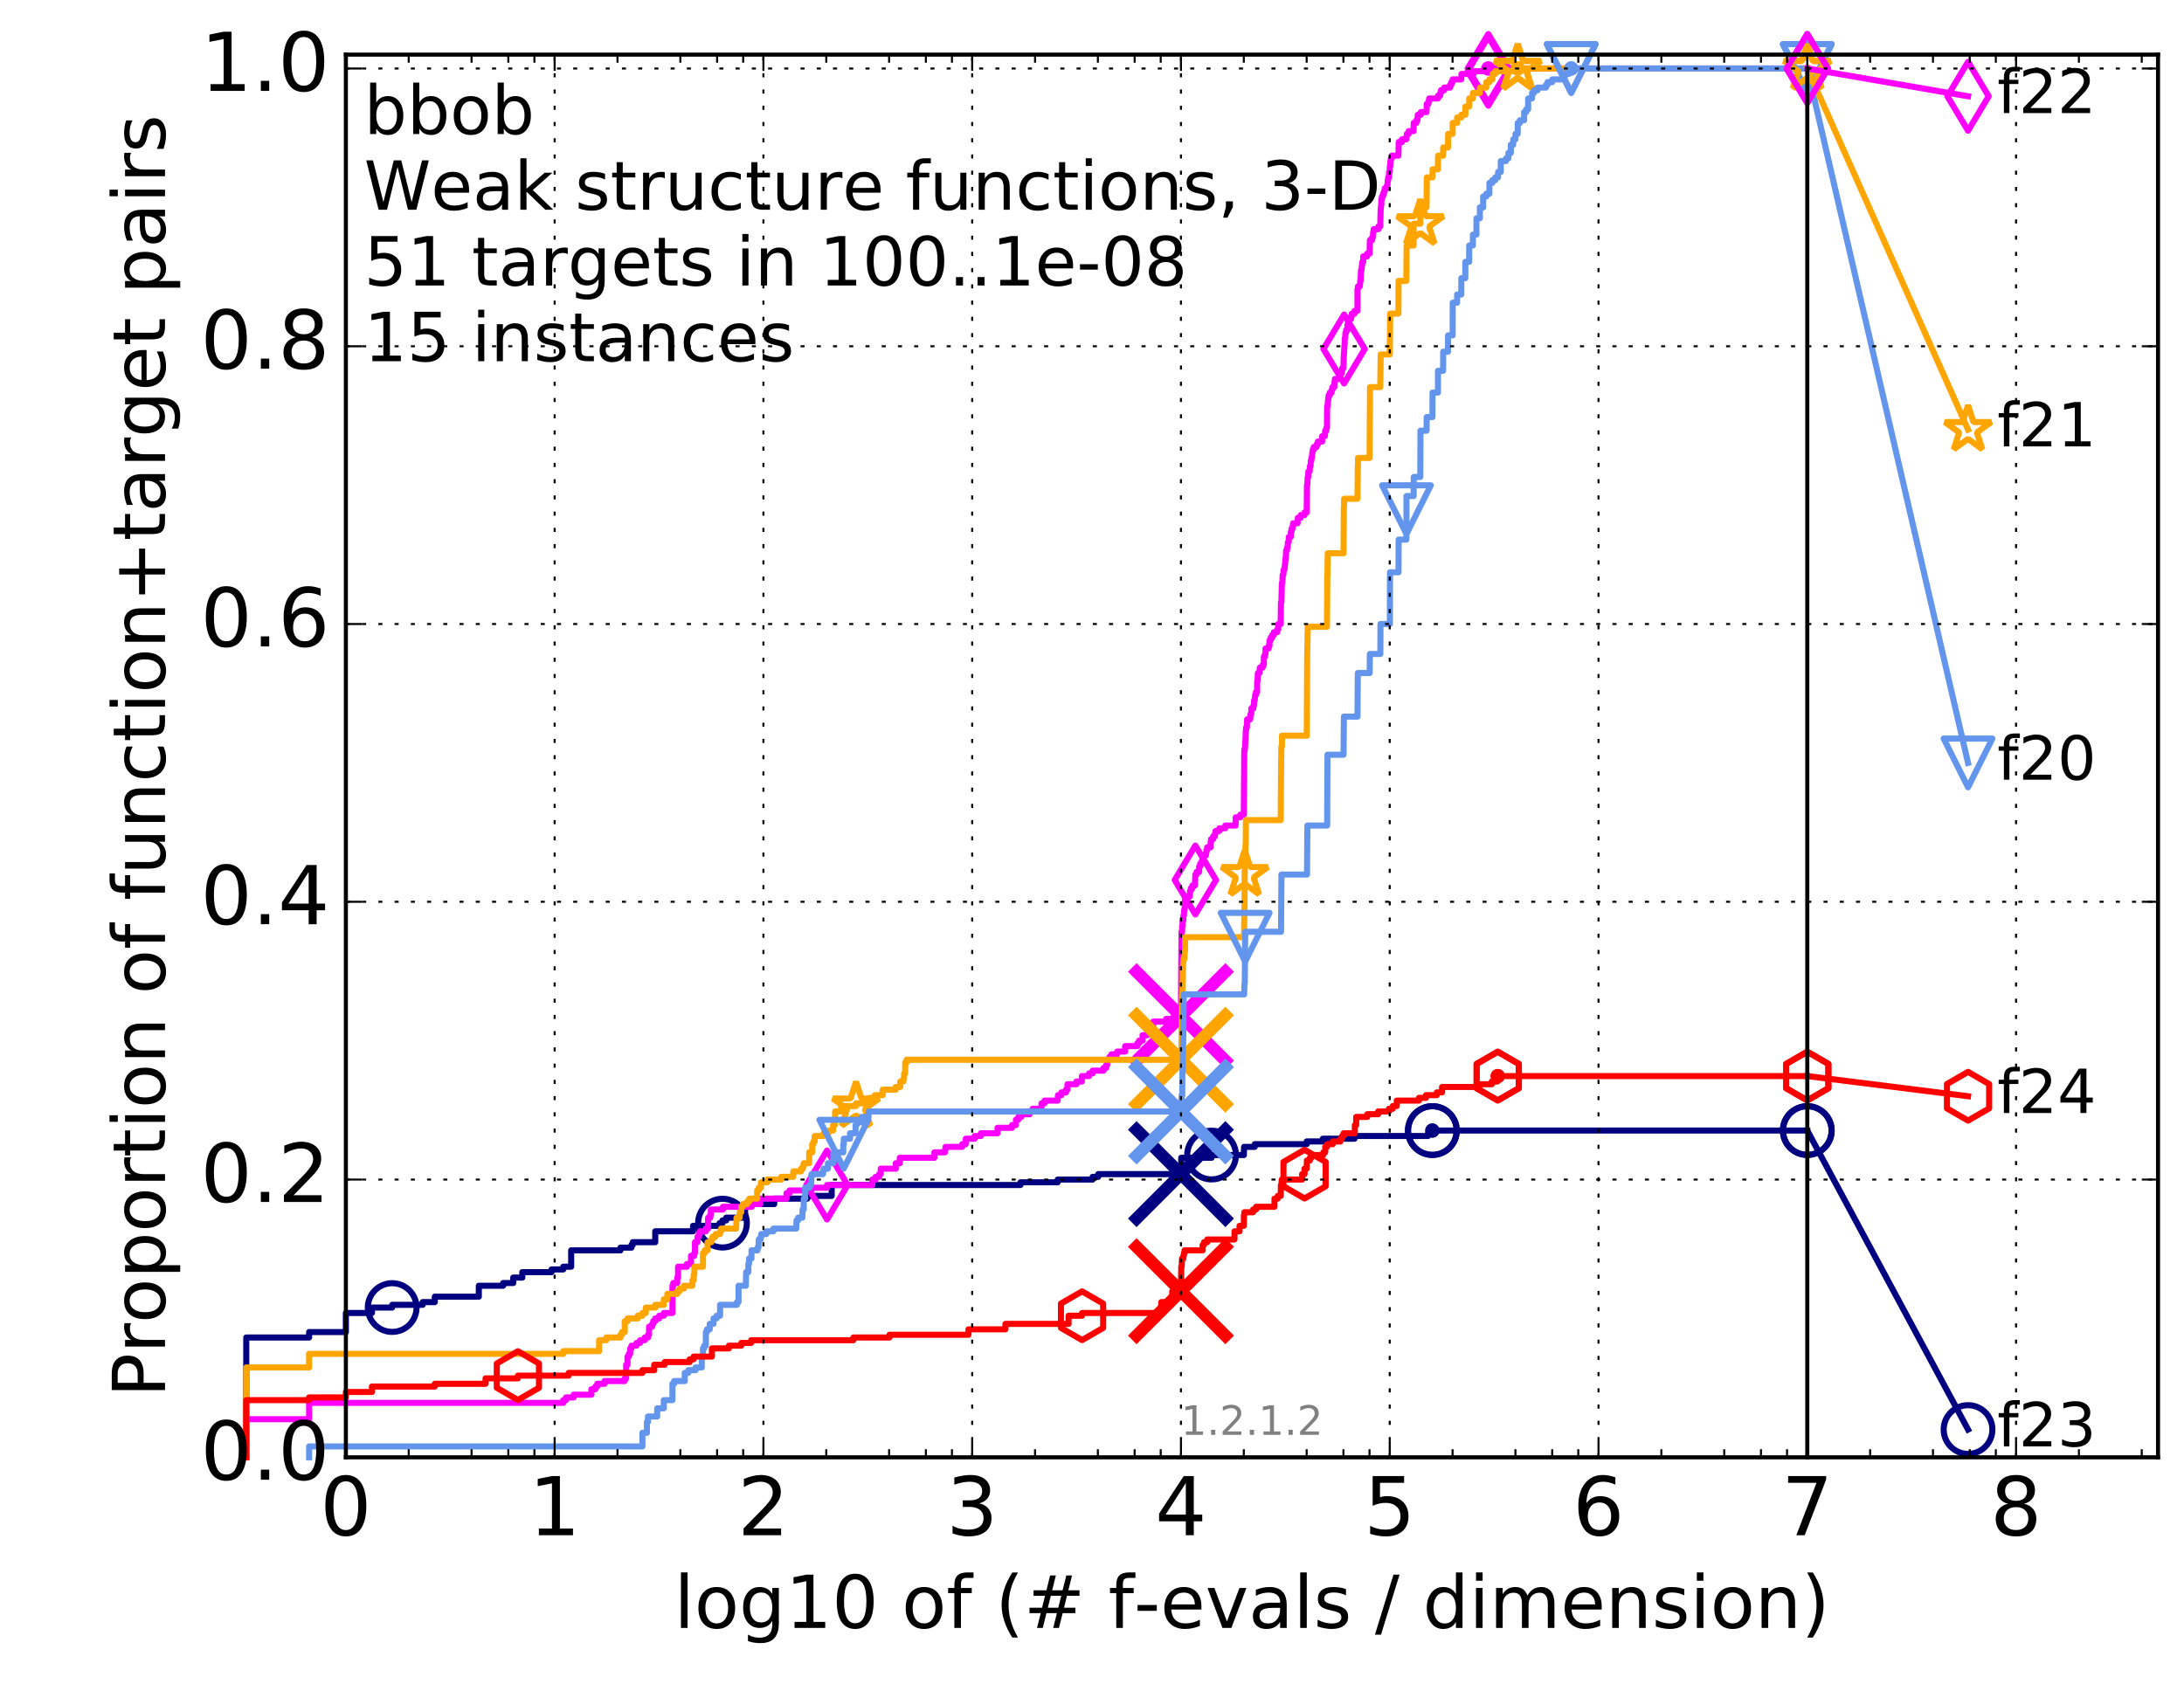 <?xml version="1.0" encoding="utf-8" standalone="no"?>
<!DOCTYPE svg PUBLIC "-//W3C//DTD SVG 1.1//EN"
  "http://www.w3.org/Graphics/SVG/1.1/DTD/svg11.dtd">
<!-- Created with matplotlib (http://matplotlib.org/) -->
<svg height="415pt" version="1.1" viewBox="0 0 538 415" width="538pt" xmlns="http://www.w3.org/2000/svg" xmlns:xlink="http://www.w3.org/1999/xlink">
 <defs>
  <style type="text/css">
*{stroke-linecap:butt;stroke-linejoin:round;stroke-miterlimit:100000;}
  </style>
 </defs>
 <g id="figure_1">
  <g id="patch_1">
   <path d="M 0 415.456 
L 538.8 415.456 
L 538.8 0 
L 0 0 
z
" style="fill:#ffffff;"/>
  </g>
  <g id="axes_1">
   <g id="patch_2">
    <path d="M 85.2 359.056 
L 531.6 359.056 
L 531.6 13.456 
L 85.2 13.456 
z
" style="fill:#ffffff;"/>
   </g>
   <g id="line2d_1">
    <defs>
     <path d="M 0 1.5 
C 0.398 1.5 0.779 1.342 1.061 1.061 
C 1.342 0.779 1.5 0.398 1.5 0 
C 1.5 -0.398 1.342 -0.779 1.061 -1.061 
C 0.779 -1.342 0.398 -1.5 0 -1.5 
C -0.398 -1.5 -0.779 -1.342 -1.061 -1.061 
C -1.342 -0.779 -1.5 -0.398 -1.5 0 
C -1.5 0.398 -1.342 0.779 -1.061 1.061 
C -0.779 1.342 -0.398 1.5 0 1.5 
z
" id="mc3589db32a" style="stroke:#000080;stroke-width:0.5;"/>
    </defs>
    <g>
     <use style="fill:#000080;stroke:#000080;stroke-width:0.5;" x="352.845" xlink:href="#mc3589db32a" y="278.544"/>
     <use style="fill:#000080;stroke:#000080;stroke-width:0.5;" x="352.845" xlink:href="#mc3589db32a" y="278.544"/>
    </g>
   </g>
   <g id="line2d_2">
    <path d="M 60.662 359.056 
L 60.662 329.535 
L 76.144 329.535 
L 76.144 328.193 
L 85.2 328.193 
L 85.2 323.497 
L 91.625 323.497 
L 91.625 322.155 
L 96.609 322.155 
L 96.609 321.484 
L 104.125 321.484 
L 104.125 320.813 
L 107.107 320.813 
L 107.107 319.471 
L 117.951 319.471 
L 117.951 316.787 
L 123.943 316.787 
L 123.943 316.116 
L 126.427 316.116 
L 126.427 314.774 
L 128.662 314.774 
L 128.662 313.433 
L 135.871 313.433 
L 135.871 312.762 
L 138.757 312.762 
L 138.757 312.091 
L 140.701 312.091 
L 140.701 308.065 
L 152.842 308.065 
L 152.842 307.394 
L 155.553 307.394 
L 155.553 306.723 
L 155.87 306.723 
L 155.87 306.052 
L 161.413 306.052 
L 161.413 303.369 
L 170.713 303.369 
L 170.713 302.027 
L 177.26 302.027 
L 177.26 301.356 
L 177.973 301.356 
L 177.973 300.685 
L 178.889 300.685 
L 178.889 300.014 
L 183.534 300.014 
L 183.534 297.33 
L 184.427 297.33 
L 184.427 296.659 
L 190.721 296.659 
L 190.721 295.317 
L 198.878 295.317 
L 198.878 294.646 
L 204.875 294.646 
L 204.875 291.963 
L 251.385 291.963 
L 251.385 291.292 
L 260.542 291.292 
L 260.542 290.621 
L 269.146 290.621 
L 269.146 289.95 
L 270.532 289.95 
L 270.532 289.279 
L 290.942 289.279 
L 290.942 287.937 
L 290.967 287.937 
L 290.967 287.266 
L 290.977 287.266 
L 290.977 286.595 
L 290.983 286.595 
L 290.983 285.253 
L 298.454 285.253 
L 298.454 284.582 
L 306.412 284.582 
L 306.412 283.911 
L 306.43 283.911 
L 306.43 283.24 
L 306.46 283.24 
L 306.46 282.569 
L 309.094 282.569 
L 309.094 281.899 
L 321.895 281.899 
L 321.895 281.228 
L 325.864 281.228 
L 325.864 280.557 
L 333.669 280.557 
L 333.669 279.886 
L 351.779 279.886 
L 351.779 279.215 
L 352.845 279.215 
L 352.845 278.544 
L 445.2 278.544 
" style="fill:none;stroke:#000080;stroke-linecap:square;stroke-width:1.5;"/>
   </g>
   <g id="line2d_3">
    <defs>
     <path d="M 0 6 
C 1.591 6 3.117 5.368 4.243 4.243 
C 5.368 3.117 6 1.591 6 0 
C 6 -1.591 5.368 -3.117 4.243 -4.243 
C 3.117 -5.368 1.591 -6 0 -6 
C -1.591 -6 -3.117 -5.368 -4.243 -4.243 
C -5.368 -3.117 -6 -1.591 -6 0 
C -6 1.591 -5.368 3.117 -4.243 4.243 
C -3.117 5.368 -1.591 6 0 6 
z
" id="mdc116616ac" style="stroke:#000080;stroke-width:1.5;"/>
    </defs>
    <g>
     <use style="fill:none;stroke:#000080;stroke-width:1.5;" x="96.609" xlink:href="#mdc116616ac" y="322.155"/>
     <use style="fill:none;stroke:#000080;stroke-width:1.5;" x="177.973" xlink:href="#mdc116616ac" y="301.356"/>
     <use style="fill:none;stroke:#000080;stroke-width:1.5;" x="298.454" xlink:href="#mdc116616ac" y="284.582"/>
     <use style="fill:none;stroke:#000080;stroke-width:1.5;" x="352.845" xlink:href="#mdc116616ac" y="278.544"/>
     <use style="fill:none;stroke:#000080;stroke-width:1.5;" x="352.845" xlink:href="#mdc116616ac" y="278.544"/>
     <use style="fill:none;stroke:#000080;stroke-width:1.5;" x="445.2" xlink:href="#mdc116616ac" y="278.544"/>
    </g>
   </g>
   <g id="line2d_4"/>
   <g id="line2d_5">
    <path clip-path="url(#pfc51027f0a)" d="M 290.915 289.279 
" style="fill:none;stroke:#000080;stroke-linecap:square;"/>
    <defs>
     <path d="M -12 12 
L 12 -12 
M -12 -12 
L 12 12 
" id="md96ea4cd0e" style="stroke:#000080;stroke-width:3.0;"/>
    </defs>
    <g clip-path="url(#pfc51027f0a)">
     <use style="fill:#000080;stroke:#000080;stroke-width:3.0;" x="290.915" xlink:href="#md96ea4cd0e" y="289.279"/>
    </g>
   </g>
   <g id="line2d_6">
    <defs>
     <path d="M 0 1.5 
C 0.398 1.5 0.779 1.342 1.061 1.061 
C 1.342 0.779 1.5 0.398 1.5 0 
C 1.5 -0.398 1.342 -0.779 1.061 -1.061 
C 0.779 -1.342 0.398 -1.5 0 -1.5 
C -0.398 -1.5 -0.779 -1.342 -1.061 -1.061 
C -1.342 -0.779 -1.5 -0.398 -1.5 0 
C -1.5 0.398 -1.342 0.779 -1.061 1.061 
C -0.779 1.342 -0.398 1.5 0 1.5 
z
" id="ma0e1e25b7f" style="stroke:#ff00ff;stroke-width:0.5;"/>
    </defs>
    <g>
     <use style="fill:#ff00ff;stroke:#ff00ff;stroke-width:0.5;" x="366.622" xlink:href="#ma0e1e25b7f" y="16.878"/>
     <use style="fill:#ff00ff;stroke:#ff00ff;stroke-width:0.5;" x="366.622" xlink:href="#ma0e1e25b7f" y="16.878"/>
    </g>
   </g>
   <g id="line2d_7">
    <path d="M 60.662 359.056 
L 60.662 349.663 
L 76.144 349.663 
L 76.144 345.638 
L 138.757 345.638 
L 138.757 344.967 
L 139.424 344.967 
L 139.424 344.296 
L 141.313 344.296 
L 141.313 343.625 
L 145.685 343.625 
L 145.685 342.283 
L 146.656 342.283 
L 146.656 341.612 
L 147.126 341.612 
L 147.126 340.941 
L 148.914 340.941 
L 148.914 340.27 
L 153.898 340.27 
L 153.898 339.599 
L 154.239 339.599 
L 154.239 336.244 
L 154.575 336.244 
L 154.575 334.232 
L 154.906 334.232 
L 154.906 333.561 
L 155.232 333.561 
L 155.232 332.219 
L 155.553 332.219 
L 155.553 331.548 
L 156.794 331.548 
L 156.794 330.877 
L 157.682 330.877 
L 157.682 330.206 
L 158.813 330.206 
L 158.813 329.535 
L 159.625 329.535 
L 159.625 328.864 
L 159.89 328.864 
L 159.89 326.851 
L 160.664 326.851 
L 160.664 326.18 
L 160.917 326.18 
L 160.917 325.509 
L 161.413 325.509 
L 161.413 324.839 
L 162.374 324.839 
L 162.374 324.168 
L 163.519 324.168 
L 163.519 323.497 
L 165.648 323.497 
L 165.648 316.787 
L 165.85 316.787 
L 165.85 316.116 
L 166.834 316.116 
L 166.834 314.774 
L 167.026 314.774 
L 167.026 312.091 
L 169.207 312.091 
L 169.207 311.42 
L 170.222 311.42 
L 170.222 309.407 
L 171.035 309.407 
L 171.035 308.736 
L 171.194 308.736 
L 171.194 306.052 
L 171.818 306.052 
L 171.818 304.71 
L 172.124 304.71 
L 172.124 304.039 
L 172.426 304.039 
L 172.426 303.369 
L 173.877 303.369 
L 173.877 302.698 
L 174.432 302.698 
L 174.432 300.014 
L 174.973 300.014 
L 174.973 299.343 
L 175.107 299.343 
L 175.107 298.001 
L 178.089 298.001 
L 178.089 297.33 
L 185.202 297.33 
L 185.202 296.659 
L 187.3 296.659 
L 187.3 295.317 
L 193.745 295.317 
L 193.745 293.975 
L 194.483 293.975 
L 194.483 293.304 
L 199.865 293.304 
L 199.865 292.634 
L 203.724 292.634 
L 203.724 291.963 
L 214.881 291.963 
L 214.881 290.621 
L 215.695 290.621 
L 215.695 289.95 
L 216.563 289.95 
L 216.563 289.279 
L 216.955 289.279 
L 216.955 287.937 
L 220.67 287.937 
L 220.67 286.595 
L 221.651 286.595 
L 221.651 285.253 
L 230.171 285.253 
L 230.171 283.911 
L 232.781 283.911 
L 232.781 283.24 
L 232.911 283.24 
L 232.911 282.569 
L 237.025 282.569 
L 237.025 281.899 
L 237.897 281.899 
L 237.897 280.557 
L 240.088 280.557 
L 240.088 279.886 
L 241.628 279.886 
L 241.628 279.215 
L 245.726 279.215 
L 245.726 277.873 
L 249.284 277.873 
L 249.284 277.202 
L 250.265 277.202 
L 250.265 275.86 
L 250.855 275.86 
L 250.855 275.189 
L 251.612 275.189 
L 251.612 274.518 
L 253.664 274.518 
L 253.664 273.847 
L 254.364 273.847 
L 254.364 273.176 
L 256.551 273.176 
L 256.551 271.834 
L 257.318 271.834 
L 257.318 271.164 
L 260.536 271.164 
L 260.62 269.822 
L 261.46 269.822 
L 261.46 269.151 
L 262.57 269.151 
L 262.57 268.48 
L 262.953 268.48 
L 262.953 267.138 
L 265.163 267.138 
L 265.163 266.467 
L 266.501 266.467 
L 266.501 265.125 
L 268.273 265.125 
L 268.273 264.454 
L 269.152 264.454 
L 269.152 263.783 
L 271.841 263.783 
L 271.841 263.112 
L 272.479 263.112 
L 272.479 262.441 
L 272.723 262.441 
L 272.723 261.099 
L 273.272 261.099 
L 273.272 260.429 
L 273.773 260.429 
L 273.773 259.758 
L 275.192 259.758 
L 275.192 259.087 
L 277.163 259.087 
L 277.163 257.745 
L 280.145 257.745 
L 280.145 257.074 
L 280.583 257.074 
L 280.583 256.403 
L 281.443 256.403 
L 281.443 255.061 
L 282.594 255.061 
L 282.594 254.39 
L 283.356 254.39 
L 283.356 253.048 
L 284.083 253.048 
L 284.083 251.706 
L 287.248 251.706 
L 287.248 251.035 
L 289.139 251.035 
L 289.139 250.364 
L 290.917 250.364 
L 291.02 233.591 
L 291.036 233.591 
L 291.043 229.565 
L 291.2 229.565 
L 291.2 228.223 
L 291.318 228.223 
L 291.318 226.882 
L 291.472 226.882 
L 291.535 225.54 
L 291.645 225.54 
L 291.701 224.198 
L 291.816 224.198 
L 291.898 221.514 
L 292.52 221.514 
L 292.52 220.843 
L 293.099 220.843 
L 293.152 219.501 
L 293.362 219.501 
L 293.362 218.83 
L 293.73 218.83 
L 293.73 218.159 
L 294.352 218.159 
L 294.462 215.476 
L 294.775 215.476 
L 294.775 214.805 
L 295.396 214.805 
L 295.396 213.463 
L 295.657 213.463 
L 295.657 212.792 
L 296.034 212.792 
L 296.034 212.121 
L 296.335 212.121 
L 296.335 211.45 
L 296.448 211.45 
L 296.448 210.779 
L 297.071 210.779 
L 297.071 210.108 
L 297.186 210.108 
L 297.186 209.437 
L 297.372 209.437 
L 297.372 208.766 
L 298.215 208.766 
L 298.215 207.424 
L 298.328 207.424 
L 298.328 206.753 
L 298.837 206.753 
L 298.837 206.083 
L 299.274 206.083 
L 299.274 205.412 
L 299.431 205.412 
L 299.431 204.741 
L 300.358 204.741 
L 300.358 204.07 
L 301.823 204.07 
L 301.823 203.399 
L 304.379 203.399 
L 304.379 201.386 
L 305.526 201.386 
L 305.526 200.715 
L 306.397 200.715 
L 306.507 185.283 
L 306.539 185.283 
L 306.539 184.613 
L 306.677 184.613 
L 306.765 182.6 
L 306.793 182.6 
L 306.896 179.916 
L 306.965 179.916 
L 306.965 179.245 
L 307.151 179.245 
L 307.209 177.232 
L 307.964 177.232 
L 308.064 175.89 
L 308.24 175.89 
L 308.24 174.548 
L 308.75 174.548 
L 308.75 173.878 
L 308.893 173.878 
L 308.936 172.536 
L 309.093 172.536 
L 309.2 171.194 
L 309.381 171.194 
L 309.381 170.523 
L 309.67 170.523 
L 309.686 167.839 
L 309.784 167.839 
L 309.857 165.826 
L 310.258 165.826 
L 310.343 164.484 
L 311.035 164.484 
L 311.035 163.813 
L 311.332 163.813 
L 311.332 161.801 
L 311.614 161.801 
L 311.614 161.13 
L 311.737 161.13 
L 311.737 159.788 
L 312.51 159.788 
L 312.51 159.117 
L 312.719 159.117 
L 312.719 157.775 
L 313.008 157.775 
L 313.008 157.104 
L 313.399 157.104 
L 313.399 156.433 
L 313.792 156.433 
L 313.792 155.762 
L 314.622 155.762 
L 314.622 155.091 
L 314.876 155.091 
L 314.876 153.749 
L 315.47 153.749 
L 315.552 148.382 
L 315.661 148.382 
L 315.771 143.685 
L 315.87 143.685 
L 315.967 141.673 
L 316.119 141.673 
L 316.224 140.331 
L 316.431 140.331 
L 316.522 138.989 
L 316.578 138.989 
L 316.658 137.647 
L 316.721 137.647 
L 316.815 135.634 
L 317.049 135.634 
L 317.049 134.963 
L 317.178 134.963 
L 317.251 133.621 
L 317.453 133.621 
L 317.486 132.279 
L 317.974 132.279 
L 318.003 130.938 
L 318.16 130.938 
L 318.16 130.267 
L 318.417 130.267 
L 318.417 129.596 
L 318.528 129.596 
L 318.528 128.925 
L 319.633 128.925 
L 319.708 127.583 
L 320.414 127.583 
L 320.414 126.912 
L 321.356 126.912 
L 321.356 126.241 
L 321.89 126.241 
L 321.952 119.532 
L 322.035 119.532 
L 322.128 117.519 
L 322.258 117.519 
L 322.29 116.177 
L 322.616 116.177 
L 322.685 114.835 
L 322.836 114.835 
L 322.907 113.493 
L 323.046 113.493 
L 323.046 112.822 
L 323.161 112.822 
L 323.272 111.48 
L 323.361 111.48 
L 323.361 110.809 
L 323.618 110.809 
L 323.618 110.138 
L 324.33 110.138 
L 324.33 109.468 
L 324.639 109.468 
L 324.639 108.797 
L 325.698 108.797 
L 325.698 107.455 
L 326.367 107.455 
L 326.445 106.113 
L 326.731 106.113 
L 326.731 105.442 
L 326.876 105.442 
L 326.919 100.074 
L 327.054 100.074 
L 327.113 98.733 
L 327.172 98.733 
L 327.172 98.062 
L 327.285 98.062 
L 327.285 97.391 
L 327.574 97.391 
L 327.574 96.72 
L 328.026 96.72 
L 328.026 96.049 
L 328.23 96.049 
L 328.23 95.378 
L 328.687 95.378 
L 328.738 94.036 
L 328.845 94.036 
L 328.845 93.365 
L 329.931 93.365 
L 329.931 92.694 
L 330.119 92.694 
L 330.119 92.023 
L 330.523 92.023 
L 330.523 91.352 
L 330.648 91.352 
L 330.648 90.681 
L 330.943 90.681 
L 331.025 87.327 
L 331.07 87.327 
L 331.178 85.314 
L 331.208 85.314 
L 331.27 83.301 
L 331.361 83.301 
L 331.429 81.959 
L 331.626 81.959 
L 331.626 81.288 
L 331.934 81.288 
L 331.934 79.946 
L 332.085 79.946 
L 332.085 79.275 
L 332.353 79.275 
L 332.353 78.604 
L 332.812 78.604 
L 332.812 77.933 
L 332.987 77.933 
L 332.987 77.263 
L 333.681 77.263 
L 333.681 76.592 
L 334.387 76.592 
L 334.395 71.224 
L 334.52 71.224 
L 334.52 70.553 
L 334.99 70.553 
L 335.075 69.211 
L 335.166 69.211 
L 335.271 66.528 
L 335.399 66.528 
L 335.506 65.186 
L 335.578 65.186 
L 335.578 64.515 
L 335.811 64.515 
L 335.811 63.173 
L 336.751 63.173 
L 336.751 62.502 
L 337.372 62.502 
L 337.456 59.147 
L 338.01 59.147 
L 338.01 58.476 
L 338.181 58.476 
L 338.276 57.134 
L 338.389 57.134 
L 338.389 56.463 
L 339.558 56.463 
L 339.558 55.793 
L 339.997 55.793 
L 340.097 51.767 
L 340.118 51.767 
L 340.22 50.425 
L 340.276 50.425 
L 340.276 49.083 
L 340.421 49.083 
L 340.421 48.412 
L 340.689 48.412 
L 340.689 47.741 
L 340.946 47.741 
L 340.946 47.07 
L 341.114 47.07 
L 341.114 46.399 
L 341.638 46.399 
L 341.638 45.728 
L 341.769 45.728 
L 341.858 44.387 
L 341.954 44.387 
L 341.954 43.716 
L 342.172 43.716 
L 342.172 42.374 
L 342.354 42.374 
L 342.354 41.032 
L 342.47 41.032 
L 342.508 39.69 
L 342.601 39.69 
L 342.601 39.019 
L 342.866 39.019 
L 342.866 38.348 
L 344.478 38.348 
L 344.56 34.993 
L 345.354 34.993 
L 345.354 34.323 
L 346.423 34.323 
L 346.423 33.652 
L 346.553 33.652 
L 346.553 32.981 
L 347.011 32.981 
L 347.011 32.31 
L 348.209 32.31 
L 348.252 30.297 
L 348.9 30.297 
L 348.9 29.626 
L 349.175 29.626 
L 349.24 28.284 
L 350.003 28.284 
L 350.003 27.613 
L 351.408 27.613 
L 351.464 25.6 
L 351.882 25.6 
L 351.882 24.929 
L 352.05 24.929 
L 352.05 24.258 
L 354.2 24.258 
L 354.2 23.588 
L 354.763 23.588 
L 354.763 22.917 
L 354.942 22.917 
L 354.942 22.246 
L 355.746 22.246 
L 355.746 21.575 
L 357.189 21.575 
L 357.189 20.904 
L 357.529 20.904 
L 357.529 20.233 
L 357.83 20.233 
L 357.83 19.562 
L 359.957 19.562 
L 360.021 18.22 
L 363.047 18.22 
L 363.047 17.549 
L 366.622 17.549 
L 366.622 16.878 
L 445.2 16.878 
L 445.2 16.878 
" style="fill:none;stroke:#ff00ff;stroke-linecap:square;stroke-width:1.5;"/>
   </g>
   <g id="line2d_8">
    <defs>
     <path d="M -0 8.485 
L 5.091 0 
L 0 -8.485 
L -5.091 -0 
z
" id="ma962770af1" style="stroke:#ff00ff;stroke-linejoin:miter;stroke-width:1.5;"/>
    </defs>
    <g>
     <use style="fill:none;stroke:#ff00ff;stroke-linejoin:miter;stroke-width:1.5;" x="203.724" xlink:href="#ma962770af1" y="291.963"/>
     <use style="fill:none;stroke:#ff00ff;stroke-linejoin:miter;stroke-width:1.5;" x="294.462" xlink:href="#ma962770af1" y="216.818"/>
     <use style="fill:none;stroke:#ff00ff;stroke-linejoin:miter;stroke-width:1.5;" x="331.102" xlink:href="#ma962770af1" y="85.985"/>
     <use style="fill:none;stroke:#ff00ff;stroke-linejoin:miter;stroke-width:1.5;" x="366.622" xlink:href="#ma962770af1" y="17.549"/>
     <use style="fill:none;stroke:#ff00ff;stroke-linejoin:miter;stroke-width:1.5;" x="366.622" xlink:href="#ma962770af1" y="16.878"/>
     <use style="fill:none;stroke:#ff00ff;stroke-linejoin:miter;stroke-width:1.5;" x="445.2" xlink:href="#ma962770af1" y="16.878"/>
    </g>
   </g>
   <g id="line2d_9"/>
   <g id="line2d_10">
    <path clip-path="url(#pfc51027f0a)" d="M 290.915 250.364 
" style="fill:none;stroke:#ff00ff;stroke-linecap:square;"/>
    <defs>
     <path d="M -12 12 
L 12 -12 
M -12 -12 
L 12 12 
" id="ma5e0a46e22" style="stroke:#ff00ff;stroke-width:3.0;"/>
    </defs>
    <g clip-path="url(#pfc51027f0a)">
     <use style="fill:#ff00ff;stroke:#ff00ff;stroke-width:3.0;" x="290.915" xlink:href="#ma5e0a46e22" y="250.364"/>
    </g>
   </g>
   <g id="line2d_11">
    <defs>
     <path d="M 0 1.5 
C 0.398 1.5 0.779 1.342 1.061 1.061 
C 1.342 0.779 1.5 0.398 1.5 0 
C 1.5 -0.398 1.342 -0.779 1.061 -1.061 
C 0.779 -1.342 0.398 -1.5 0 -1.5 
C -0.398 -1.5 -0.779 -1.342 -1.061 -1.061 
C -1.342 -0.779 -1.5 -0.398 -1.5 0 
C -1.5 0.398 -1.342 0.779 -1.061 1.061 
C -0.779 1.342 -0.398 1.5 0 1.5 
z
" id="m8c2da6f5e4" style="stroke:#ffa500;stroke-width:0.5;"/>
    </defs>
    <g>
     <use style="fill:#ffa500;stroke:#ffa500;stroke-width:0.5;" x="373.867" xlink:href="#m8c2da6f5e4" y="16.878"/>
     <use style="fill:#ffa500;stroke:#ffa500;stroke-width:0.5;" x="373.867" xlink:href="#m8c2da6f5e4" y="16.878"/>
    </g>
   </g>
   <g id="line2d_12">
    <path d="M 60.662 359.056 
L 60.662 336.915 
L 76.144 336.915 
L 76.144 333.561 
L 138.757 333.561 
L 138.757 332.89 
L 147.587 332.89 
L 147.587 330.206 
L 149.339 330.206 
L 149.339 329.535 
L 152.842 329.535 
L 152.842 328.864 
L 153.2 328.864 
L 153.2 328.193 
L 153.898 328.193 
L 153.898 325.509 
L 154.575 325.509 
L 154.575 324.839 
L 157.094 324.839 
L 157.094 324.168 
L 158.255 324.168 
L 158.255 323.497 
L 159.087 323.497 
L 159.087 322.155 
L 161.413 322.155 
L 161.413 321.484 
L 163.519 321.484 
L 163.519 320.142 
L 164.395 320.142 
L 164.395 318.8 
L 166.834 318.8 
L 166.834 318.129 
L 167.405 318.129 
L 167.405 317.458 
L 168.503 317.458 
L 168.503 316.787 
L 170.551 316.787 
L 170.551 315.445 
L 170.875 315.445 
L 170.875 314.104 
L 171.035 314.104 
L 171.035 312.091 
L 173.163 312.091 
L 173.163 308.736 
L 173.594 308.736 
L 173.594 308.065 
L 174.295 308.065 
L 174.295 306.052 
L 175.239 306.052 
L 175.239 305.381 
L 175.502 305.381 
L 175.502 304.71 
L 176.272 304.71 
L 176.272 304.039 
L 177.38 304.039 
L 177.38 303.369 
L 177.619 303.369 
L 177.619 302.698 
L 181.332 302.698 
L 181.432 300.014 
L 182.22 300.014 
L 182.22 298.672 
L 182.603 298.672 
L 182.603 297.33 
L 182.98 297.33 
L 182.98 296.659 
L 184.074 296.659 
L 184.074 295.988 
L 184.602 295.988 
L 184.602 295.317 
L 186.516 295.317 
L 186.516 293.304 
L 186.911 293.304 
L 186.911 292.634 
L 187.453 292.634 
L 187.453 291.292 
L 189.005 291.292 
L 189.005 290.621 
L 192.437 290.621 
L 192.437 289.95 
L 195.412 289.95 
L 195.412 288.608 
L 197.311 288.608 
L 197.311 287.937 
L 197.798 287.937 
L 197.798 287.266 
L 197.989 287.266 
L 197.989 286.595 
L 199.332 286.595 
L 199.332 283.911 
L 200.083 283.911 
L 200.083 281.899 
L 200.385 281.899 
L 200.385 281.228 
L 200.684 281.228 
L 200.684 279.886 
L 202.858 279.886 
L 202.858 279.215 
L 204.09 279.215 
L 204.09 278.544 
L 205.223 278.544 
L 205.223 277.202 
L 205.634 277.202 
L 205.735 273.847 
L 207.204 273.847 
L 207.204 272.505 
L 210.867 272.505 
L 210.867 271.834 
L 213.966 271.834 
L 213.966 271.164 
L 214.175 271.164 
L 214.175 270.493 
L 215.521 270.493 
L 215.521 269.822 
L 217.439 269.822 
L 217.439 268.48 
L 220.653 268.48 
L 220.653 267.809 
L 221.766 267.809 
L 221.766 266.467 
L 222.527 266.467 
L 222.527 265.796 
L 222.717 265.796 
L 222.717 264.454 
L 222.984 264.454 
L 222.984 261.77 
L 223.339 261.77 
L 223.339 261.099 
L 291.022 261.099 
L 291.126 249.023 
L 291.147 249.023 
L 291.225 244.997 
L 291.282 244.997 
L 291.378 238.958 
L 291.4 238.958 
L 291.458 236.946 
L 291.527 236.946 
L 291.527 236.275 
L 291.766 236.275 
L 291.856 234.262 
L 291.921 234.262 
L 291.957 230.907 
L 306.448 230.907 
L 306.553 223.527 
L 306.569 223.527 
L 306.645 210.108 
L 306.75 210.108 
L 306.826 208.095 
L 306.872 208.095 
L 306.924 202.057 
L 315.487 202.057 
L 315.597 186.625 
L 315.616 186.625 
L 315.647 183.942 
L 315.787 183.942 
L 315.811 181.258 
L 321.904 181.258 
L 322.009 161.13 
L 322.024 161.13 
L 322.117 155.762 
L 322.143 155.762 
L 322.143 154.42 
L 326.885 154.42 
L 326.967 141.673 
L 326.999 141.673 
L 327.078 136.305 
L 330.963 136.305 
L 331.037 124.899 
L 331.09 124.899 
L 331.111 122.886 
L 334.395 122.886 
L 334.479 114.835 
L 334.514 114.835 
L 334.527 112.822 
L 337.375 112.822 
L 337.486 96.049 
L 337.491 96.049 
L 337.491 95.378 
L 340.002 95.378 
L 340.11 87.327 
L 342.356 87.327 
L 342.452 77.263 
L 344.482 77.263 
L 344.518 69.211 
L 346.426 69.211 
L 346.505 60.489 
L 348.217 60.489 
L 348.251 55.122 
L 349.867 55.122 
L 349.908 51.096 
L 351.408 51.096 
L 351.471 43.716 
L 352.862 43.716 
L 352.907 41.703 
L 354.205 41.703 
L 354.258 38.348 
L 355.491 38.348 
L 355.511 36.335 
L 356.688 36.335 
L 356.736 32.981 
L 357.834 32.981 
L 357.846 30.297 
L 358.925 30.297 
L 358.927 28.955 
L 359.971 28.955 
L 359.971 28.284 
L 360.965 28.284 
L 360.992 26.271 
L 361.903 26.271 
L 361.933 24.258 
L 362.823 24.258 
L 362.823 22.917 
L 364.534 22.917 
L 364.535 21.575 
L 366.132 21.575 
L 366.138 20.233 
L 366.892 20.233 
L 366.892 19.562 
L 367.62 19.562 
L 367.648 18.22 
L 368.334 18.22 
L 368.334 17.549 
L 373.867 17.549 
L 373.867 16.878 
L 445.2 16.878 
L 445.2 16.878 
" style="fill:none;stroke:#ffa500;stroke-linecap:square;stroke-width:1.5;"/>
   </g>
   <g id="line2d_13">
    <defs>
     <path d="M 0 -6 
L -1.347 -1.854 
L -5.706 -1.854 
L -2.18 0.708 
L -3.527 4.854 
L -0 2.292 
L 3.527 4.854 
L 2.18 0.708 
L 5.706 -1.854 
L 1.347 -1.854 
z
" id="mbe11ce2251" style="stroke:#ffa500;stroke-linejoin:bevel;stroke-width:1.5;"/>
    </defs>
    <g>
     <use style="fill:none;stroke:#ffa500;stroke-linejoin:bevel;stroke-width:1.5;" x="210.867" xlink:href="#mbe11ce2251" y="272.505"/>
     <use style="fill:none;stroke:#ffa500;stroke-linejoin:bevel;stroke-width:1.5;" x="306.626" xlink:href="#mbe11ce2251" y="215.476"/>
     <use style="fill:none;stroke:#ffa500;stroke-linejoin:bevel;stroke-width:1.5;" x="349.867" xlink:href="#mbe11ce2251" y="55.122"/>
     <use style="fill:none;stroke:#ffa500;stroke-linejoin:bevel;stroke-width:1.5;" x="373.867" xlink:href="#mbe11ce2251" y="16.878"/>
     <use style="fill:none;stroke:#ffa500;stroke-linejoin:bevel;stroke-width:1.5;" x="373.867" xlink:href="#mbe11ce2251" y="16.878"/>
     <use style="fill:none;stroke:#ffa500;stroke-linejoin:bevel;stroke-width:1.5;" x="445.2" xlink:href="#mbe11ce2251" y="16.878"/>
    </g>
   </g>
   <g id="line2d_14"/>
   <g id="line2d_15">
    <path clip-path="url(#pfc51027f0a)" d="M 290.915 261.099 
" style="fill:none;stroke:#ffa500;stroke-linecap:square;"/>
    <defs>
     <path d="M -12 12 
L 12 -12 
M -12 -12 
L 12 12 
" id="m36380e9e0c" style="stroke:#ffa500;stroke-width:3.0;"/>
    </defs>
    <g clip-path="url(#pfc51027f0a)">
     <use style="fill:#ffa500;stroke:#ffa500;stroke-width:3.0;" x="290.915" xlink:href="#m36380e9e0c" y="261.099"/>
    </g>
   </g>
   <g id="line2d_16">
    <defs>
     <path d="M 0 1.5 
C 0.398 1.5 0.779 1.342 1.061 1.061 
C 1.342 0.779 1.5 0.398 1.5 0 
C 1.5 -0.398 1.342 -0.779 1.061 -1.061 
C 0.779 -1.342 0.398 -1.5 0 -1.5 
C -0.398 -1.5 -0.779 -1.342 -1.061 -1.061 
C -1.342 -0.779 -1.5 -0.398 -1.5 0 
C -1.5 0.398 -1.342 0.779 -1.061 1.061 
C -0.779 1.342 -0.398 1.5 0 1.5 
z
" id="m0cc6f2a97d" style="stroke:#6495ed;stroke-width:0.5;"/>
    </defs>
    <g>
     <use style="fill:#6495ed;stroke:#6495ed;stroke-width:0.5;" x="387.054" xlink:href="#m0cc6f2a97d" y="16.878"/>
     <use style="fill:#6495ed;stroke:#6495ed;stroke-width:0.5;" x="387.054" xlink:href="#m0cc6f2a97d" y="16.878"/>
    </g>
   </g>
   <g id="line2d_17">
    <path d="M 76.144 359.056 
L 76.144 356.373 
L 158.255 356.373 
L 158.255 353.018 
L 159.358 353.018 
L 159.358 350.334 
L 159.625 350.334 
L 159.625 348.992 
L 161.899 348.992 
L 161.899 346.979 
L 163.519 346.979 
L 163.519 344.967 
L 165.648 344.967 
L 165.648 340.941 
L 166.051 340.941 
L 166.051 340.27 
L 168.681 340.27 
L 168.681 338.257 
L 169.551 338.257 
L 169.551 337.586 
L 171.351 337.586 
L 171.351 336.915 
L 172.871 336.915 
L 172.871 334.232 
L 173.163 334.232 
L 173.163 332.219 
L 173.452 332.219 
L 173.452 331.548 
L 173.877 331.548 
L 173.877 328.193 
L 174.156 328.193 
L 174.156 327.522 
L 174.839 327.522 
L 174.839 326.18 
L 175.762 326.18 
L 175.762 324.839 
L 176.523 324.839 
L 176.523 324.168 
L 177.38 324.168 
L 177.38 321.484 
L 181.532 321.484 
L 181.532 320.813 
L 181.928 320.813 
L 181.928 316.787 
L 183.715 316.787 
L 183.806 313.433 
L 184.339 313.433 
L 184.339 311.42 
L 184.515 311.42 
L 184.515 310.078 
L 185.117 310.078 
L 185.117 308.065 
L 186.596 308.065 
L 186.596 307.394 
L 186.833 307.394 
L 186.911 305.381 
L 187.377 305.381 
L 187.377 304.71 
L 187.53 304.71 
L 187.53 304.039 
L 188.79 304.039 
L 188.79 303.369 
L 190.522 303.369 
L 190.522 302.698 
L 196.15 302.698 
L 196.202 300.685 
L 196.611 300.685 
L 196.611 300.014 
L 197.653 300.014 
L 197.701 298.001 
L 197.989 298.001 
L 197.989 295.317 
L 198.321 295.317 
L 198.321 292.634 
L 199.422 292.634 
L 199.422 291.963 
L 199.821 291.963 
L 199.909 289.279 
L 202.704 289.279 
L 202.704 288.608 
L 202.897 288.608 
L 202.897 287.937 
L 203.944 287.937 
L 203.944 286.595 
L 205.258 286.595 
L 205.292 283.911 
L 207.735 283.911 
L 207.735 281.899 
L 207.858 281.899 
L 207.858 280.557 
L 209.399 280.557 
L 209.399 279.215 
L 210.759 279.215 
L 210.759 277.202 
L 211.027 277.202 
L 211.027 276.531 
L 212.245 276.531 
L 212.245 275.189 
L 213.966 275.189 
L 213.966 273.847 
L 290.977 273.847 
L 291.081 269.822 
L 291.225 269.822 
L 291.266 263.783 
L 291.345 263.783 
L 291.448 257.074 
L 291.476 257.074 
L 291.565 246.339 
L 291.616 246.339 
L 291.616 244.997 
L 306.475 244.997 
L 306.57 242.313 
L 306.636 242.313 
L 306.724 230.907 
L 306.75 230.907 
L 306.75 229.565 
L 315.568 229.565 
L 315.671 215.476 
L 321.964 215.476 
L 322.059 203.399 
L 326.931 203.399 
L 327.007 185.954 
L 330.96 185.954 
L 331.055 176.561 
L 334.401 176.561 
L 334.479 165.826 
L 337.403 165.826 
L 337.449 161.13 
L 340.029 161.13 
L 340.064 153.749 
L 342.378 153.749 
L 342.409 141.002 
L 344.504 141.002 
L 344.538 132.95 
L 346.445 132.95 
L 346.471 122.215 
L 348.23 122.215 
L 348.258 117.519 
L 349.87 117.519 
L 349.91 106.113 
L 351.421 106.113 
L 351.448 102.758 
L 352.861 102.758 
L 352.886 96.72 
L 354.216 96.72 
L 354.234 91.352 
L 355.491 91.352 
L 355.512 86.656 
L 356.688 86.656 
L 356.714 82.63 
L 357.842 82.63 
L 357.861 74.579 
L 358.937 74.579 
L 358.949 72.566 
L 359.97 72.566 
L 359.98 68.54 
L 360.962 68.54 
L 360.975 64.515 
L 361.912 64.515 
L 361.928 60.489 
L 362.823 60.489 
L 362.835 57.805 
L 363.698 57.805 
L 363.712 53.78 
L 364.546 53.78 
L 364.554 51.096 
L 365.353 51.096 
L 365.364 48.412 
L 366.142 48.412 
L 366.142 47.741 
L 366.893 47.741 
L 366.902 45.058 
L 367.629 45.058 
L 367.629 44.387 
L 368.343 44.387 
L 368.343 43.716 
L 369.026 43.716 
L 369.029 42.374 
L 369.69 42.374 
L 369.694 39.69 
L 370.972 39.69 
L 370.972 39.019 
L 371.57 39.019 
L 371.578 37.677 
L 372.175 37.677 
L 372.178 35.664 
L 372.753 35.664 
L 372.759 34.323 
L 373.315 34.323 
L 373.322 32.981 
L 373.869 32.981 
L 373.873 30.297 
L 374.405 30.297 
L 374.405 29.626 
L 375.446 29.626 
L 375.452 27.613 
L 375.953 27.613 
L 375.953 26.942 
L 376.44 26.942 
L 376.444 24.258 
L 377.39 24.258 
L 377.392 22.917 
L 377.85 22.917 
L 377.85 22.246 
L 378.744 22.246 
L 378.744 21.575 
L 380.828 21.575 
L 380.828 20.904 
L 381.225 20.904 
L 381.225 20.233 
L 382.371 20.233 
L 382.371 19.562 
L 384.834 19.562 
L 384.834 18.891 
L 385.489 18.891 
L 385.489 18.22 
L 386.44 18.22 
L 386.44 17.549 
L 387.054 17.549 
L 387.054 16.878 
L 445.2 16.878 
L 445.2 16.878 
" style="fill:none;stroke:#6495ed;stroke-linecap:square;stroke-width:1.5;"/>
   </g>
   <g id="line2d_18">
    <defs>
     <path d="M -0 6 
L 6 -6 
L -6 -6 
z
" id="m04855cfbc4" style="stroke:#6495ed;stroke-linejoin:miter;stroke-width:1.5;"/>
    </defs>
    <g>
     <use style="fill:none;stroke:#6495ed;stroke-linejoin:miter;stroke-width:1.5;" x="207.858" xlink:href="#m04855cfbc4" y="281.899"/>
     <use style="fill:none;stroke:#6495ed;stroke-linejoin:miter;stroke-width:1.5;" x="306.724" xlink:href="#m04855cfbc4" y="230.907"/>
     <use style="fill:none;stroke:#6495ed;stroke-linejoin:miter;stroke-width:1.5;" x="346.46" xlink:href="#m04855cfbc4" y="125.57"/>
     <use style="fill:none;stroke:#6495ed;stroke-linejoin:miter;stroke-width:1.5;" x="387.054" xlink:href="#m04855cfbc4" y="16.878"/>
     <use style="fill:none;stroke:#6495ed;stroke-linejoin:miter;stroke-width:1.5;" x="387.054" xlink:href="#m04855cfbc4" y="16.878"/>
     <use style="fill:none;stroke:#6495ed;stroke-linejoin:miter;stroke-width:1.5;" x="445.2" xlink:href="#m04855cfbc4" y="16.878"/>
    </g>
   </g>
   <g id="line2d_19"/>
   <g id="line2d_20">
    <path clip-path="url(#pfc51027f0a)" d="M 290.915 273.847 
" style="fill:none;stroke:#6495ed;stroke-linecap:square;"/>
    <defs>
     <path d="M -12 12 
L 12 -12 
M -12 -12 
L 12 12 
" id="m566e775c11" style="stroke:#6495ed;stroke-width:3.0;"/>
    </defs>
    <g clip-path="url(#pfc51027f0a)">
     <use style="fill:#6495ed;stroke:#6495ed;stroke-width:3.0;" x="290.915" xlink:href="#m566e775c11" y="273.847"/>
    </g>
   </g>
   <g id="line2d_21">
    <defs>
     <path d="M 0 1.5 
C 0.398 1.5 0.779 1.342 1.061 1.061 
C 1.342 0.779 1.5 0.398 1.5 0 
C 1.5 -0.398 1.342 -0.779 1.061 -1.061 
C 0.779 -1.342 0.398 -1.5 0 -1.5 
C -0.398 -1.5 -0.779 -1.342 -1.061 -1.061 
C -1.342 -0.779 -1.5 -0.398 -1.5 0 
C -1.5 0.398 -1.342 0.779 -1.061 1.061 
C -0.779 1.342 -0.398 1.5 0 1.5 
z
" id="m55db62f08a" style="stroke:#ff0000;stroke-width:0.5;"/>
    </defs>
    <g>
     <use style="fill:#ff0000;stroke:#ff0000;stroke-width:0.5;" x="368.948" xlink:href="#m55db62f08a" y="265.125"/>
     <use style="fill:#ff0000;stroke:#ff0000;stroke-width:0.5;" x="368.948" xlink:href="#m55db62f08a" y="265.125"/>
    </g>
   </g>
   <g id="line2d_22">
    <path d="M 60.662 359.056 
L 60.662 344.967 
L 76.144 344.967 
L 76.144 344.296 
L 85.2 344.296 
L 85.2 342.954 
L 91.625 342.954 
L 91.625 341.612 
L 107.107 341.612 
L 107.107 340.941 
L 119.606 340.941 
L 119.606 339.599 
L 127.572 339.599 
L 127.572 338.928 
L 140.072 338.928 
L 140.072 338.257 
L 158.255 338.257 
L 158.255 337.586 
L 161.166 337.586 
L 161.166 336.244 
L 163.742 336.244 
L 163.742 335.574 
L 169.889 335.574 
L 169.889 334.903 
L 170.875 334.903 
L 170.875 334.232 
L 175.371 334.232 
L 175.371 332.219 
L 179.553 332.219 
L 179.553 331.548 
L 182.603 331.548 
L 182.603 330.877 
L 185.032 330.877 
L 185.032 330.206 
L 210.214 330.206 
L 210.214 329.535 
L 219.113 329.535 
L 219.113 328.864 
L 238.574 328.864 
L 238.574 327.522 
L 247.677 327.522 
L 247.677 326.18 
L 263.23 326.18 
L 263.23 324.168 
L 266.55 324.168 
L 266.55 323.497 
L 286.032 323.497 
L 286.064 320.813 
L 288.765 320.813 
L 288.765 318.129 
L 290.917 318.129 
L 290.987 312.091 
L 291.089 312.091 
L 291.178 310.078 
L 291.509 310.078 
L 291.509 309.407 
L 291.63 309.407 
L 291.63 308.736 
L 291.795 308.736 
L 291.795 308.065 
L 296.254 308.065 
L 296.254 306.723 
L 296.594 306.723 
L 296.594 306.052 
L 297.384 306.052 
L 297.384 305.381 
L 304.088 305.381 
L 304.11 303.369 
L 305.348 303.369 
L 305.348 302.027 
L 306.398 302.027 
L 306.434 299.343 
L 306.532 299.343 
L 306.532 298.672 
L 308.68 298.672 
L 308.68 298.001 
L 309.416 298.001 
L 309.416 297.33 
L 313.95 297.33 
L 313.955 295.317 
L 314.759 295.317 
L 314.759 294.646 
L 315.486 294.646 
L 315.541 291.963 
L 315.653 291.963 
L 315.75 290.621 
L 320.761 290.621 
L 320.761 289.279 
L 321.36 289.279 
L 321.36 287.937 
L 321.885 287.937 
L 321.946 285.924 
L 322.67 285.924 
L 322.67 285.253 
L 323.049 285.253 
L 323.049 284.582 
L 325.972 284.582 
L 325.972 283.911 
L 326.448 283.911 
L 326.448 282.569 
L 326.924 282.569 
L 326.924 281.899 
L 328.314 281.899 
L 328.314 281.228 
L 330.198 281.228 
L 330.198 280.557 
L 330.59 280.557 
L 330.59 279.886 
L 330.979 279.886 
L 330.979 279.215 
L 333.745 279.215 
L 333.748 277.202 
L 334.082 277.202 
L 334.082 275.189 
L 336.808 275.189 
L 336.808 274.518 
L 339.502 274.518 
L 339.502 273.847 
L 342.138 273.847 
L 342.138 273.176 
L 343.082 273.176 
L 343.082 272.505 
L 344.074 272.505 
L 344.074 271.164 
L 349.545 271.164 
L 349.545 270.493 
L 351.263 270.493 
L 351.263 269.822 
L 353.937 269.822 
L 353.937 269.151 
L 355.228 269.151 
L 355.229 267.809 
L 364.366 267.809 
L 364.366 267.138 
L 367.473 267.138 
L 367.473 266.467 
L 368.878 266.467 
L 368.948 265.125 
L 445.2 265.125 
L 445.2 265.125 
" style="fill:none;stroke:#ff0000;stroke-linecap:square;stroke-width:1.5;"/>
   </g>
   <g id="line2d_23">
    <defs>
     <path d="M 0 -6 
L -5.196 -3 
L -5.196 3 
L -0 6 
L 5.196 3 
L 5.196 -3 
z
" id="mfe474d842f" style="stroke:#ff0000;stroke-linejoin:miter;stroke-width:1.5;"/>
    </defs>
    <g>
     <use style="fill:none;stroke:#ff0000;stroke-linejoin:miter;stroke-width:1.5;" x="127.572" xlink:href="#mfe474d842f" y="338.928"/>
     <use style="fill:none;stroke:#ff0000;stroke-linejoin:miter;stroke-width:1.5;" x="266.55" xlink:href="#mfe474d842f" y="324.168"/>
     <use style="fill:none;stroke:#ff0000;stroke-linejoin:miter;stroke-width:1.5;" x="321.36" xlink:href="#mfe474d842f" y="289.279"/>
     <use style="fill:none;stroke:#ff0000;stroke-linejoin:miter;stroke-width:1.5;" x="368.948" xlink:href="#mfe474d842f" y="265.125"/>
     <use style="fill:none;stroke:#ff0000;stroke-linejoin:miter;stroke-width:1.5;" x="368.948" xlink:href="#mfe474d842f" y="265.125"/>
     <use style="fill:none;stroke:#ff0000;stroke-linejoin:miter;stroke-width:1.5;" x="445.2" xlink:href="#mfe474d842f" y="265.125"/>
    </g>
   </g>
   <g id="line2d_24"/>
   <g id="line2d_25">
    <path clip-path="url(#pfc51027f0a)" d="M 290.915 318.129 
" style="fill:none;stroke:#ff0000;stroke-linecap:square;"/>
    <defs>
     <path d="M -12 12 
L 12 -12 
M -12 -12 
L 12 12 
" id="m81a4ddbe8d" style="stroke:#ff0000;stroke-width:3.0;"/>
    </defs>
    <g clip-path="url(#pfc51027f0a)">
     <use style="fill:#ff0000;stroke:#ff0000;stroke-width:3.0;" x="290.915" xlink:href="#m81a4ddbe8d" y="318.129"/>
    </g>
   </g>
   <g id="line2d_26">
    <path d="M 445.2 278.544 
L 484.8 352.213 
" style="fill:none;stroke:#000080;stroke-linecap:square;stroke-width:1.5;"/>
    <g>
     <use style="fill:none;stroke:#000080;stroke-width:1.5;" x="445.2" xlink:href="#mdc116616ac" y="278.544"/>
     <use style="fill:none;stroke:#000080;stroke-width:1.5;" x="484.8" xlink:href="#mdc116616ac" y="352.213"/>
    </g>
   </g>
   <g id="line2d_27">
    <path d="M 445.2 265.125 
L 484.8 270.09 
" style="fill:none;stroke:#ff0000;stroke-linecap:square;stroke-width:1.5;"/>
    <g>
     <use style="fill:none;stroke:#ff0000;stroke-linejoin:miter;stroke-width:1.5;" x="445.2" xlink:href="#mfe474d842f" y="265.125"/>
     <use style="fill:none;stroke:#ff0000;stroke-linejoin:miter;stroke-width:1.5;" x="484.8" xlink:href="#mfe474d842f" y="270.09"/>
    </g>
   </g>
   <g id="line2d_28">
    <path d="M 445.2 16.878 
L 484.8 187.967 
" style="fill:none;stroke:#6495ed;stroke-linecap:square;stroke-width:1.5;"/>
    <g>
     <use style="fill:none;stroke:#6495ed;stroke-linejoin:miter;stroke-width:1.5;" x="445.2" xlink:href="#m04855cfbc4" y="16.878"/>
     <use style="fill:none;stroke:#6495ed;stroke-linejoin:miter;stroke-width:1.5;" x="484.8" xlink:href="#m04855cfbc4" y="187.967"/>
    </g>
   </g>
   <g id="line2d_29">
    <path d="M 445.2 16.878 
L 484.8 105.844 
" style="fill:none;stroke:#ffa500;stroke-linecap:square;stroke-width:1.5;"/>
    <g>
     <use style="fill:none;stroke:#ffa500;stroke-linejoin:bevel;stroke-width:1.5;" x="445.2" xlink:href="#mbe11ce2251" y="16.878"/>
     <use style="fill:none;stroke:#ffa500;stroke-linejoin:bevel;stroke-width:1.5;" x="484.8" xlink:href="#mbe11ce2251" y="105.844"/>
    </g>
   </g>
   <g id="line2d_30">
    <path d="M 445.2 16.878 
L 484.8 23.722 
" style="fill:none;stroke:#ff00ff;stroke-linecap:square;stroke-width:1.5;"/>
    <g>
     <use style="fill:none;stroke:#ff00ff;stroke-linejoin:miter;stroke-width:1.5;" x="445.2" xlink:href="#ma962770af1" y="16.878"/>
     <use style="fill:none;stroke:#ff00ff;stroke-linejoin:miter;stroke-width:1.5;" x="484.8" xlink:href="#ma962770af1" y="23.722"/>
    </g>
   </g>
   <g id="line2d_31">
    <path d="M 445.2 359.056 
L 445.2 16.878 
" style="fill:none;stroke:#000000;stroke-linecap:square;"/>
   </g>
   <g id="patch_3">
    <path d="M 85.2 13.456 
L 531.6 13.456 
" style="fill:none;stroke:#000000;stroke-linecap:square;stroke-linejoin:miter;"/>
   </g>
   <g id="patch_4">
    <path d="M 531.6 359.056 
L 531.6 13.456 
" style="fill:none;stroke:#000000;stroke-linecap:square;stroke-linejoin:miter;"/>
   </g>
   <g id="patch_5">
    <path d="M 85.2 359.056 
L 531.6 359.056 
" style="fill:none;stroke:#000000;stroke-linecap:square;stroke-linejoin:miter;"/>
   </g>
   <g id="patch_6">
    <path d="M 85.2 359.056 
L 85.2 13.456 
" style="fill:none;stroke:#000000;stroke-linecap:square;stroke-linejoin:miter;"/>
   </g>
   <g id="matplotlib.axis_1">
    <g id="xtick_1">
     <g id="line2d_32">
      <path clip-path="url(#pfc51027f0a)" d="M 85.2 359.056 
L 85.2 13.456 
" style="fill:none;stroke:#000000;stroke-dasharray:1,3;stroke-dashoffset:0.0;stroke-width:0.5;"/>
     </g>
     <g id="line2d_33">
      <defs>
       <path d="M 0 0 
L 0 -4 
" id="mccbea671f5" style="stroke:#000000;stroke-width:0.5;"/>
      </defs>
      <g>
       <use style="stroke:#000000;stroke-width:0.5;" x="85.2" xlink:href="#mccbea671f5" y="359.056"/>
      </g>
     </g>
     <g id="line2d_34">
      <defs>
       <path d="M 0 0 
L 0 4 
" id="mdc800f0b2a" style="stroke:#000000;stroke-width:0.5;"/>
      </defs>
      <g>
       <use style="stroke:#000000;stroke-width:0.5;" x="85.2" xlink:href="#mdc800f0b2a" y="13.456"/>
      </g>
     </g>
     <g id="text_1">
      <!-- 0 -->
      <defs>
       <path d="M 31.781 66.406 
Q 24.172 66.406 20.328 58.906 
Q 16.5 51.422 16.5 36.375 
Q 16.5 21.391 20.328 13.891 
Q 24.172 6.391 31.781 6.391 
Q 39.453 6.391 43.281 13.891 
Q 47.125 21.391 47.125 36.375 
Q 47.125 51.422 43.281 58.906 
Q 39.453 66.406 31.781 66.406 
M 31.781 74.219 
Q 44.047 74.219 50.516 64.516 
Q 56.984 54.828 56.984 36.375 
Q 56.984 17.969 50.516 8.266 
Q 44.047 -1.422 31.781 -1.422 
Q 19.531 -1.422 13.062 8.266 
Q 6.594 17.969 6.594 36.375 
Q 6.594 54.828 13.062 64.516 
Q 19.531 74.219 31.781 74.219 
" id="BitstreamVeraSans-Roman-30"/>
      </defs>
      <g transform="translate(78.838 378.253)scale(0.2 -0.2)">
       <use xlink:href="#BitstreamVeraSans-Roman-30"/>
      </g>
     </g>
    </g>
    <g id="xtick_2">
     <g id="line2d_35">
      <path clip-path="url(#pfc51027f0a)" d="M 136.629 359.056 
L 136.629 13.456 
" style="fill:none;stroke:#000000;stroke-dasharray:1,3;stroke-dashoffset:0.0;stroke-width:0.5;"/>
     </g>
     <g id="line2d_36">
      <g>
       <use style="stroke:#000000;stroke-width:0.5;" x="136.629" xlink:href="#mccbea671f5" y="359.056"/>
      </g>
     </g>
     <g id="line2d_37">
      <g>
       <use style="stroke:#000000;stroke-width:0.5;" x="136.629" xlink:href="#mdc800f0b2a" y="13.456"/>
      </g>
     </g>
     <g id="text_2">
      <!-- 1 -->
      <defs>
       <path d="M 12.406 8.297 
L 28.516 8.297 
L 28.516 63.922 
L 10.984 60.406 
L 10.984 69.391 
L 28.422 72.906 
L 38.281 72.906 
L 38.281 8.297 
L 54.391 8.297 
L 54.391 0 
L 12.406 0 
z
" id="BitstreamVeraSans-Roman-31"/>
      </defs>
      <g transform="translate(130.266 378.253)scale(0.2 -0.2)">
       <use xlink:href="#BitstreamVeraSans-Roman-31"/>
      </g>
     </g>
    </g>
    <g id="xtick_3">
     <g id="line2d_38">
      <path clip-path="url(#pfc51027f0a)" d="M 188.057 359.056 
L 188.057 13.456 
" style="fill:none;stroke:#000000;stroke-dasharray:1,3;stroke-dashoffset:0.0;stroke-width:0.5;"/>
     </g>
     <g id="line2d_39">
      <g>
       <use style="stroke:#000000;stroke-width:0.5;" x="188.057" xlink:href="#mccbea671f5" y="359.056"/>
      </g>
     </g>
     <g id="line2d_40">
      <g>
       <use style="stroke:#000000;stroke-width:0.5;" x="188.057" xlink:href="#mdc800f0b2a" y="13.456"/>
      </g>
     </g>
     <g id="text_3">
      <!-- 2 -->
      <defs>
       <path d="M 19.188 8.297 
L 53.609 8.297 
L 53.609 0 
L 7.328 0 
L 7.328 8.297 
Q 12.938 14.109 22.625 23.891 
Q 32.328 33.688 34.812 36.531 
Q 39.547 41.844 41.422 45.531 
Q 43.312 49.219 43.312 52.781 
Q 43.312 58.594 39.234 62.25 
Q 35.156 65.922 28.609 65.922 
Q 23.969 65.922 18.812 64.312 
Q 13.672 62.703 7.812 59.422 
L 7.812 69.391 
Q 13.766 71.781 18.938 73 
Q 24.125 74.219 28.422 74.219 
Q 39.75 74.219 46.484 68.547 
Q 53.219 62.891 53.219 53.422 
Q 53.219 48.922 51.531 44.891 
Q 49.859 40.875 45.406 35.406 
Q 44.188 33.984 37.641 27.219 
Q 31.109 20.453 19.188 8.297 
" id="BitstreamVeraSans-Roman-32"/>
      </defs>
      <g transform="translate(181.695 378.253)scale(0.2 -0.2)">
       <use xlink:href="#BitstreamVeraSans-Roman-32"/>
      </g>
     </g>
    </g>
    <g id="xtick_4">
     <g id="line2d_41">
      <path clip-path="url(#pfc51027f0a)" d="M 239.486 359.056 
L 239.486 13.456 
" style="fill:none;stroke:#000000;stroke-dasharray:1,3;stroke-dashoffset:0.0;stroke-width:0.5;"/>
     </g>
     <g id="line2d_42">
      <g>
       <use style="stroke:#000000;stroke-width:0.5;" x="239.486" xlink:href="#mccbea671f5" y="359.056"/>
      </g>
     </g>
     <g id="line2d_43">
      <g>
       <use style="stroke:#000000;stroke-width:0.5;" x="239.486" xlink:href="#mdc800f0b2a" y="13.456"/>
      </g>
     </g>
     <g id="text_4">
      <!-- 3 -->
      <defs>
       <path d="M 40.578 39.312 
Q 47.656 37.797 51.625 33 
Q 55.609 28.219 55.609 21.188 
Q 55.609 10.406 48.188 4.484 
Q 40.766 -1.422 27.094 -1.422 
Q 22.516 -1.422 17.656 -0.516 
Q 12.797 0.391 7.625 2.203 
L 7.625 11.719 
Q 11.719 9.328 16.594 8.109 
Q 21.484 6.891 26.812 6.891 
Q 36.078 6.891 40.938 10.547 
Q 45.797 14.203 45.797 21.188 
Q 45.797 27.641 41.281 31.266 
Q 36.766 34.906 28.719 34.906 
L 20.219 34.906 
L 20.219 43.016 
L 29.109 43.016 
Q 36.375 43.016 40.234 45.922 
Q 44.094 48.828 44.094 54.297 
Q 44.094 59.906 40.109 62.906 
Q 36.141 65.922 28.719 65.922 
Q 24.656 65.922 20.016 65.031 
Q 15.375 64.156 9.812 62.312 
L 9.812 71.094 
Q 15.438 72.656 20.344 73.438 
Q 25.25 74.219 29.594 74.219 
Q 40.828 74.219 47.359 69.109 
Q 53.906 64.016 53.906 55.328 
Q 53.906 49.266 50.438 45.094 
Q 46.969 40.922 40.578 39.312 
" id="BitstreamVeraSans-Roman-33"/>
      </defs>
      <g transform="translate(233.123 378.253)scale(0.2 -0.2)">
       <use xlink:href="#BitstreamVeraSans-Roman-33"/>
      </g>
     </g>
    </g>
    <g id="xtick_5">
     <g id="line2d_44">
      <path clip-path="url(#pfc51027f0a)" d="M 290.914 359.056 
L 290.914 13.456 
" style="fill:none;stroke:#000000;stroke-dasharray:1,3;stroke-dashoffset:0.0;stroke-width:0.5;"/>
     </g>
     <g id="line2d_45">
      <g>
       <use style="stroke:#000000;stroke-width:0.5;" x="290.914" xlink:href="#mccbea671f5" y="359.056"/>
      </g>
     </g>
     <g id="line2d_46">
      <g>
       <use style="stroke:#000000;stroke-width:0.5;" x="290.914" xlink:href="#mdc800f0b2a" y="13.456"/>
      </g>
     </g>
     <g id="text_5">
      <!-- 4 -->
      <defs>
       <path d="M 37.797 64.312 
L 12.891 25.391 
L 37.797 25.391 
z
M 35.203 72.906 
L 47.609 72.906 
L 47.609 25.391 
L 58.016 25.391 
L 58.016 17.188 
L 47.609 17.188 
L 47.609 0 
L 37.797 0 
L 37.797 17.188 
L 4.891 17.188 
L 4.891 26.703 
z
" id="BitstreamVeraSans-Roman-34"/>
      </defs>
      <g transform="translate(284.552 378.253)scale(0.2 -0.2)">
       <use xlink:href="#BitstreamVeraSans-Roman-34"/>
      </g>
     </g>
    </g>
    <g id="xtick_6">
     <g id="line2d_47">
      <path clip-path="url(#pfc51027f0a)" d="M 342.343 359.056 
L 342.343 13.456 
" style="fill:none;stroke:#000000;stroke-dasharray:1,3;stroke-dashoffset:0.0;stroke-width:0.5;"/>
     </g>
     <g id="line2d_48">
      <g>
       <use style="stroke:#000000;stroke-width:0.5;" x="342.343" xlink:href="#mccbea671f5" y="359.056"/>
      </g>
     </g>
     <g id="line2d_49">
      <g>
       <use style="stroke:#000000;stroke-width:0.5;" x="342.343" xlink:href="#mdc800f0b2a" y="13.456"/>
      </g>
     </g>
     <g id="text_6">
      <!-- 5 -->
      <defs>
       <path d="M 10.797 72.906 
L 49.516 72.906 
L 49.516 64.594 
L 19.828 64.594 
L 19.828 46.734 
Q 21.969 47.469 24.109 47.828 
Q 26.266 48.188 28.422 48.188 
Q 40.625 48.188 47.75 41.5 
Q 54.891 34.812 54.891 23.391 
Q 54.891 11.625 47.562 5.094 
Q 40.234 -1.422 26.906 -1.422 
Q 22.312 -1.422 17.547 -0.641 
Q 12.797 0.141 7.719 1.703 
L 7.719 11.625 
Q 12.109 9.234 16.797 8.062 
Q 21.484 6.891 26.703 6.891 
Q 35.156 6.891 40.078 11.328 
Q 45.016 15.766 45.016 23.391 
Q 45.016 31 40.078 35.438 
Q 35.156 39.891 26.703 39.891 
Q 22.75 39.891 18.812 39.016 
Q 14.891 38.141 10.797 36.281 
z
" id="BitstreamVeraSans-Roman-35"/>
      </defs>
      <g transform="translate(335.98 378.253)scale(0.2 -0.2)">
       <use xlink:href="#BitstreamVeraSans-Roman-35"/>
      </g>
     </g>
    </g>
    <g id="xtick_7">
     <g id="line2d_50">
      <path clip-path="url(#pfc51027f0a)" d="M 393.771 359.056 
L 393.771 13.456 
" style="fill:none;stroke:#000000;stroke-dasharray:1,3;stroke-dashoffset:0.0;stroke-width:0.5;"/>
     </g>
     <g id="line2d_51">
      <g>
       <use style="stroke:#000000;stroke-width:0.5;" x="393.771" xlink:href="#mccbea671f5" y="359.056"/>
      </g>
     </g>
     <g id="line2d_52">
      <g>
       <use style="stroke:#000000;stroke-width:0.5;" x="393.771" xlink:href="#mdc800f0b2a" y="13.456"/>
      </g>
     </g>
     <g id="text_7">
      <!-- 6 -->
      <defs>
       <path d="M 33.016 40.375 
Q 26.375 40.375 22.484 35.828 
Q 18.609 31.297 18.609 23.391 
Q 18.609 15.531 22.484 10.953 
Q 26.375 6.391 33.016 6.391 
Q 39.656 6.391 43.531 10.953 
Q 47.406 15.531 47.406 23.391 
Q 47.406 31.297 43.531 35.828 
Q 39.656 40.375 33.016 40.375 
M 52.594 71.297 
L 52.594 62.312 
Q 48.875 64.062 45.094 64.984 
Q 41.312 65.922 37.594 65.922 
Q 27.828 65.922 22.672 59.328 
Q 17.531 52.734 16.797 39.406 
Q 19.672 43.656 24.016 45.922 
Q 28.375 48.188 33.594 48.188 
Q 44.578 48.188 50.953 41.516 
Q 57.328 34.859 57.328 23.391 
Q 57.328 12.156 50.688 5.359 
Q 44.047 -1.422 33.016 -1.422 
Q 20.359 -1.422 13.672 8.266 
Q 6.984 17.969 6.984 36.375 
Q 6.984 53.656 15.188 63.938 
Q 23.391 74.219 37.203 74.219 
Q 40.922 74.219 44.703 73.484 
Q 48.484 72.75 52.594 71.297 
" id="BitstreamVeraSans-Roman-36"/>
      </defs>
      <g transform="translate(387.409 378.253)scale(0.2 -0.2)">
       <use xlink:href="#BitstreamVeraSans-Roman-36"/>
      </g>
     </g>
    </g>
    <g id="xtick_8">
     <g id="line2d_53">
      <path clip-path="url(#pfc51027f0a)" d="M 445.2 359.056 
L 445.2 13.456 
" style="fill:none;stroke:#000000;stroke-dasharray:1,3;stroke-dashoffset:0.0;stroke-width:0.5;"/>
     </g>
     <g id="line2d_54">
      <g>
       <use style="stroke:#000000;stroke-width:0.5;" x="445.2" xlink:href="#mccbea671f5" y="359.056"/>
      </g>
     </g>
     <g id="line2d_55">
      <g>
       <use style="stroke:#000000;stroke-width:0.5;" x="445.2" xlink:href="#mdc800f0b2a" y="13.456"/>
      </g>
     </g>
     <g id="text_8">
      <!-- 7 -->
      <defs>
       <path d="M 8.203 72.906 
L 55.078 72.906 
L 55.078 68.703 
L 28.609 0 
L 18.312 0 
L 43.219 64.594 
L 8.203 64.594 
z
" id="BitstreamVeraSans-Roman-37"/>
      </defs>
      <g transform="translate(438.837 378.253)scale(0.2 -0.2)">
       <use xlink:href="#BitstreamVeraSans-Roman-37"/>
      </g>
     </g>
    </g>
    <g id="xtick_9">
     <g id="line2d_56">
      <path clip-path="url(#pfc51027f0a)" d="M 496.629 359.056 
L 496.629 13.456 
" style="fill:none;stroke:#000000;stroke-dasharray:1,3;stroke-dashoffset:0.0;stroke-width:0.5;"/>
     </g>
     <g id="line2d_57">
      <g>
       <use style="stroke:#000000;stroke-width:0.5;" x="496.629" xlink:href="#mccbea671f5" y="359.056"/>
      </g>
     </g>
     <g id="line2d_58">
      <g>
       <use style="stroke:#000000;stroke-width:0.5;" x="496.629" xlink:href="#mdc800f0b2a" y="13.456"/>
      </g>
     </g>
     <g id="text_9">
      <!-- 8 -->
      <defs>
       <path d="M 31.781 34.625 
Q 24.75 34.625 20.719 30.859 
Q 16.703 27.094 16.703 20.516 
Q 16.703 13.922 20.719 10.156 
Q 24.75 6.391 31.781 6.391 
Q 38.812 6.391 42.859 10.172 
Q 46.922 13.969 46.922 20.516 
Q 46.922 27.094 42.891 30.859 
Q 38.875 34.625 31.781 34.625 
M 21.922 38.812 
Q 15.578 40.375 12.031 44.719 
Q 8.5 49.078 8.5 55.328 
Q 8.5 64.062 14.719 69.141 
Q 20.953 74.219 31.781 74.219 
Q 42.672 74.219 48.875 69.141 
Q 55.078 64.062 55.078 55.328 
Q 55.078 49.078 51.531 44.719 
Q 48 40.375 41.703 38.812 
Q 48.828 37.156 52.797 32.312 
Q 56.781 27.484 56.781 20.516 
Q 56.781 9.906 50.312 4.234 
Q 43.844 -1.422 31.781 -1.422 
Q 19.734 -1.422 13.25 4.234 
Q 6.781 9.906 6.781 20.516 
Q 6.781 27.484 10.781 32.312 
Q 14.797 37.156 21.922 38.812 
M 18.312 54.391 
Q 18.312 48.734 21.844 45.562 
Q 25.391 42.391 31.781 42.391 
Q 38.141 42.391 41.719 45.562 
Q 45.312 48.734 45.312 54.391 
Q 45.312 60.062 41.719 63.234 
Q 38.141 66.406 31.781 66.406 
Q 25.391 66.406 21.844 63.234 
Q 18.312 60.062 18.312 54.391 
" id="BitstreamVeraSans-Roman-38"/>
      </defs>
      <g transform="translate(490.266 378.253)scale(0.2 -0.2)">
       <use xlink:href="#BitstreamVeraSans-Roman-38"/>
      </g>
     </g>
    </g>
    <g id="xtick_10">
     <g id="line2d_59">
      <defs>
       <path d="M 0 0 
L 0 -2 
" id="m2633e0afa3" style="stroke:#000000;stroke-width:0.5;"/>
      </defs>
      <g>
       <use style="stroke:#000000;stroke-width:0.5;" x="100.682" xlink:href="#m2633e0afa3" y="359.056"/>
      </g>
     </g>
     <g id="line2d_60">
      <defs>
       <path d="M 0 0 
L 0 2 
" id="mdfbb15338d" style="stroke:#000000;stroke-width:0.5;"/>
      </defs>
      <g>
       <use style="stroke:#000000;stroke-width:0.5;" x="100.682" xlink:href="#mdfbb15338d" y="13.456"/>
      </g>
     </g>
    </g>
    <g id="xtick_11">
     <g id="line2d_61">
      <g>
       <use style="stroke:#000000;stroke-width:0.5;" x="116.163" xlink:href="#m2633e0afa3" y="359.056"/>
      </g>
     </g>
     <g id="line2d_62">
      <g>
       <use style="stroke:#000000;stroke-width:0.5;" x="116.163" xlink:href="#mdfbb15338d" y="13.456"/>
      </g>
     </g>
    </g>
    <g id="xtick_12">
     <g id="line2d_63">
      <g>
       <use style="stroke:#000000;stroke-width:0.5;" x="125.219" xlink:href="#m2633e0afa3" y="359.056"/>
      </g>
     </g>
     <g id="line2d_64">
      <g>
       <use style="stroke:#000000;stroke-width:0.5;" x="125.219" xlink:href="#mdfbb15338d" y="13.456"/>
      </g>
     </g>
    </g>
    <g id="xtick_13">
     <g id="line2d_65">
      <g>
       <use style="stroke:#000000;stroke-width:0.5;" x="131.645" xlink:href="#m2633e0afa3" y="359.056"/>
      </g>
     </g>
     <g id="line2d_66">
      <g>
       <use style="stroke:#000000;stroke-width:0.5;" x="131.645" xlink:href="#mdfbb15338d" y="13.456"/>
      </g>
     </g>
    </g>
    <g id="xtick_14">
     <g id="line2d_67">
      <g>
       <use style="stroke:#000000;stroke-width:0.5;" x="152.11" xlink:href="#m2633e0afa3" y="359.056"/>
      </g>
     </g>
     <g id="line2d_68">
      <g>
       <use style="stroke:#000000;stroke-width:0.5;" x="152.11" xlink:href="#mdfbb15338d" y="13.456"/>
      </g>
     </g>
    </g>
    <g id="xtick_15">
     <g id="line2d_69">
      <g>
       <use style="stroke:#000000;stroke-width:0.5;" x="167.592" xlink:href="#m2633e0afa3" y="359.056"/>
      </g>
     </g>
     <g id="line2d_70">
      <g>
       <use style="stroke:#000000;stroke-width:0.5;" x="167.592" xlink:href="#mdfbb15338d" y="13.456"/>
      </g>
     </g>
    </g>
    <g id="xtick_16">
     <g id="line2d_71">
      <g>
       <use style="stroke:#000000;stroke-width:0.5;" x="176.648" xlink:href="#m2633e0afa3" y="359.056"/>
      </g>
     </g>
     <g id="line2d_72">
      <g>
       <use style="stroke:#000000;stroke-width:0.5;" x="176.648" xlink:href="#mdfbb15338d" y="13.456"/>
      </g>
     </g>
    </g>
    <g id="xtick_17">
     <g id="line2d_73">
      <g>
       <use style="stroke:#000000;stroke-width:0.5;" x="183.073" xlink:href="#m2633e0afa3" y="359.056"/>
      </g>
     </g>
     <g id="line2d_74">
      <g>
       <use style="stroke:#000000;stroke-width:0.5;" x="183.073" xlink:href="#mdfbb15338d" y="13.456"/>
      </g>
     </g>
    </g>
    <g id="xtick_18">
     <g id="line2d_75">
      <g>
       <use style="stroke:#000000;stroke-width:0.5;" x="203.539" xlink:href="#m2633e0afa3" y="359.056"/>
      </g>
     </g>
     <g id="line2d_76">
      <g>
       <use style="stroke:#000000;stroke-width:0.5;" x="203.539" xlink:href="#mdfbb15338d" y="13.456"/>
      </g>
     </g>
    </g>
    <g id="xtick_19">
     <g id="line2d_77">
      <g>
       <use style="stroke:#000000;stroke-width:0.5;" x="219.02" xlink:href="#m2633e0afa3" y="359.056"/>
      </g>
     </g>
     <g id="line2d_78">
      <g>
       <use style="stroke:#000000;stroke-width:0.5;" x="219.02" xlink:href="#mdfbb15338d" y="13.456"/>
      </g>
     </g>
    </g>
    <g id="xtick_20">
     <g id="line2d_79">
      <g>
       <use style="stroke:#000000;stroke-width:0.5;" x="228.076" xlink:href="#m2633e0afa3" y="359.056"/>
      </g>
     </g>
     <g id="line2d_80">
      <g>
       <use style="stroke:#000000;stroke-width:0.5;" x="228.076" xlink:href="#mdfbb15338d" y="13.456"/>
      </g>
     </g>
    </g>
    <g id="xtick_21">
     <g id="line2d_81">
      <g>
       <use style="stroke:#000000;stroke-width:0.5;" x="234.502" xlink:href="#m2633e0afa3" y="359.056"/>
      </g>
     </g>
     <g id="line2d_82">
      <g>
       <use style="stroke:#000000;stroke-width:0.5;" x="234.502" xlink:href="#mdfbb15338d" y="13.456"/>
      </g>
     </g>
    </g>
    <g id="xtick_22">
     <g id="line2d_83">
      <g>
       <use style="stroke:#000000;stroke-width:0.5;" x="254.967" xlink:href="#m2633e0afa3" y="359.056"/>
      </g>
     </g>
     <g id="line2d_84">
      <g>
       <use style="stroke:#000000;stroke-width:0.5;" x="254.967" xlink:href="#mdfbb15338d" y="13.456"/>
      </g>
     </g>
    </g>
    <g id="xtick_23">
     <g id="line2d_85">
      <g>
       <use style="stroke:#000000;stroke-width:0.5;" x="270.449" xlink:href="#m2633e0afa3" y="359.056"/>
      </g>
     </g>
     <g id="line2d_86">
      <g>
       <use style="stroke:#000000;stroke-width:0.5;" x="270.449" xlink:href="#mdfbb15338d" y="13.456"/>
      </g>
     </g>
    </g>
    <g id="xtick_24">
     <g id="line2d_87">
      <g>
       <use style="stroke:#000000;stroke-width:0.5;" x="279.505" xlink:href="#m2633e0afa3" y="359.056"/>
      </g>
     </g>
     <g id="line2d_88">
      <g>
       <use style="stroke:#000000;stroke-width:0.5;" x="279.505" xlink:href="#mdfbb15338d" y="13.456"/>
      </g>
     </g>
    </g>
    <g id="xtick_25">
     <g id="line2d_89">
      <g>
       <use style="stroke:#000000;stroke-width:0.5;" x="285.93" xlink:href="#m2633e0afa3" y="359.056"/>
      </g>
     </g>
     <g id="line2d_90">
      <g>
       <use style="stroke:#000000;stroke-width:0.5;" x="285.93" xlink:href="#mdfbb15338d" y="13.456"/>
      </g>
     </g>
    </g>
    <g id="xtick_26">
     <g id="line2d_91">
      <g>
       <use style="stroke:#000000;stroke-width:0.5;" x="306.396" xlink:href="#m2633e0afa3" y="359.056"/>
      </g>
     </g>
     <g id="line2d_92">
      <g>
       <use style="stroke:#000000;stroke-width:0.5;" x="306.396" xlink:href="#mdfbb15338d" y="13.456"/>
      </g>
     </g>
    </g>
    <g id="xtick_27">
     <g id="line2d_93">
      <g>
       <use style="stroke:#000000;stroke-width:0.5;" x="321.877" xlink:href="#m2633e0afa3" y="359.056"/>
      </g>
     </g>
     <g id="line2d_94">
      <g>
       <use style="stroke:#000000;stroke-width:0.5;" x="321.877" xlink:href="#mdfbb15338d" y="13.456"/>
      </g>
     </g>
    </g>
    <g id="xtick_28">
     <g id="line2d_95">
      <g>
       <use style="stroke:#000000;stroke-width:0.5;" x="330.933" xlink:href="#m2633e0afa3" y="359.056"/>
      </g>
     </g>
     <g id="line2d_96">
      <g>
       <use style="stroke:#000000;stroke-width:0.5;" x="330.933" xlink:href="#mdfbb15338d" y="13.456"/>
      </g>
     </g>
    </g>
    <g id="xtick_29">
     <g id="line2d_97">
      <g>
       <use style="stroke:#000000;stroke-width:0.5;" x="337.359" xlink:href="#m2633e0afa3" y="359.056"/>
      </g>
     </g>
     <g id="line2d_98">
      <g>
       <use style="stroke:#000000;stroke-width:0.5;" x="337.359" xlink:href="#mdfbb15338d" y="13.456"/>
      </g>
     </g>
    </g>
    <g id="xtick_30">
     <g id="line2d_99">
      <g>
       <use style="stroke:#000000;stroke-width:0.5;" x="357.824" xlink:href="#m2633e0afa3" y="359.056"/>
      </g>
     </g>
     <g id="line2d_100">
      <g>
       <use style="stroke:#000000;stroke-width:0.5;" x="357.824" xlink:href="#mdfbb15338d" y="13.456"/>
      </g>
     </g>
    </g>
    <g id="xtick_31">
     <g id="line2d_101">
      <g>
       <use style="stroke:#000000;stroke-width:0.5;" x="373.306" xlink:href="#m2633e0afa3" y="359.056"/>
      </g>
     </g>
     <g id="line2d_102">
      <g>
       <use style="stroke:#000000;stroke-width:0.5;" x="373.306" xlink:href="#mdfbb15338d" y="13.456"/>
      </g>
     </g>
    </g>
    <g id="xtick_32">
     <g id="line2d_103">
      <g>
       <use style="stroke:#000000;stroke-width:0.5;" x="382.362" xlink:href="#m2633e0afa3" y="359.056"/>
      </g>
     </g>
     <g id="line2d_104">
      <g>
       <use style="stroke:#000000;stroke-width:0.5;" x="382.362" xlink:href="#mdfbb15338d" y="13.456"/>
      </g>
     </g>
    </g>
    <g id="xtick_33">
     <g id="line2d_105">
      <g>
       <use style="stroke:#000000;stroke-width:0.5;" x="388.787" xlink:href="#m2633e0afa3" y="359.056"/>
      </g>
     </g>
     <g id="line2d_106">
      <g>
       <use style="stroke:#000000;stroke-width:0.5;" x="388.787" xlink:href="#mdfbb15338d" y="13.456"/>
      </g>
     </g>
    </g>
    <g id="xtick_34">
     <g id="line2d_107">
      <g>
       <use style="stroke:#000000;stroke-width:0.5;" x="409.253" xlink:href="#m2633e0afa3" y="359.056"/>
      </g>
     </g>
     <g id="line2d_108">
      <g>
       <use style="stroke:#000000;stroke-width:0.5;" x="409.253" xlink:href="#mdfbb15338d" y="13.456"/>
      </g>
     </g>
    </g>
    <g id="xtick_35">
     <g id="line2d_109">
      <g>
       <use style="stroke:#000000;stroke-width:0.5;" x="424.735" xlink:href="#m2633e0afa3" y="359.056"/>
      </g>
     </g>
     <g id="line2d_110">
      <g>
       <use style="stroke:#000000;stroke-width:0.5;" x="424.735" xlink:href="#mdfbb15338d" y="13.456"/>
      </g>
     </g>
    </g>
    <g id="xtick_36">
     <g id="line2d_111">
      <g>
       <use style="stroke:#000000;stroke-width:0.5;" x="433.791" xlink:href="#m2633e0afa3" y="359.056"/>
      </g>
     </g>
     <g id="line2d_112">
      <g>
       <use style="stroke:#000000;stroke-width:0.5;" x="433.791" xlink:href="#mdfbb15338d" y="13.456"/>
      </g>
     </g>
    </g>
    <g id="xtick_37">
     <g id="line2d_113">
      <g>
       <use style="stroke:#000000;stroke-width:0.5;" x="440.216" xlink:href="#m2633e0afa3" y="359.056"/>
      </g>
     </g>
     <g id="line2d_114">
      <g>
       <use style="stroke:#000000;stroke-width:0.5;" x="440.216" xlink:href="#mdfbb15338d" y="13.456"/>
      </g>
     </g>
    </g>
    <g id="xtick_38">
     <g id="line2d_115">
      <g>
       <use style="stroke:#000000;stroke-width:0.5;" x="460.682" xlink:href="#m2633e0afa3" y="359.056"/>
      </g>
     </g>
     <g id="line2d_116">
      <g>
       <use style="stroke:#000000;stroke-width:0.5;" x="460.682" xlink:href="#mdfbb15338d" y="13.456"/>
      </g>
     </g>
    </g>
    <g id="xtick_39">
     <g id="line2d_117">
      <g>
       <use style="stroke:#000000;stroke-width:0.5;" x="476.163" xlink:href="#m2633e0afa3" y="359.056"/>
      </g>
     </g>
     <g id="line2d_118">
      <g>
       <use style="stroke:#000000;stroke-width:0.5;" x="476.163" xlink:href="#mdfbb15338d" y="13.456"/>
      </g>
     </g>
    </g>
    <g id="xtick_40">
     <g id="line2d_119">
      <g>
       <use style="stroke:#000000;stroke-width:0.5;" x="485.219" xlink:href="#m2633e0afa3" y="359.056"/>
      </g>
     </g>
     <g id="line2d_120">
      <g>
       <use style="stroke:#000000;stroke-width:0.5;" x="485.219" xlink:href="#mdfbb15338d" y="13.456"/>
      </g>
     </g>
    </g>
    <g id="xtick_41">
     <g id="line2d_121">
      <g>
       <use style="stroke:#000000;stroke-width:0.5;" x="491.645" xlink:href="#m2633e0afa3" y="359.056"/>
      </g>
     </g>
     <g id="line2d_122">
      <g>
       <use style="stroke:#000000;stroke-width:0.5;" x="491.645" xlink:href="#mdfbb15338d" y="13.456"/>
      </g>
     </g>
    </g>
    <g id="xtick_42">
     <g id="line2d_123">
      <g>
       <use style="stroke:#000000;stroke-width:0.5;" x="512.11" xlink:href="#m2633e0afa3" y="359.056"/>
      </g>
     </g>
     <g id="line2d_124">
      <g>
       <use style="stroke:#000000;stroke-width:0.5;" x="512.11" xlink:href="#mdfbb15338d" y="13.456"/>
      </g>
     </g>
    </g>
    <g id="xtick_43">
     <g id="line2d_125">
      <g>
       <use style="stroke:#000000;stroke-width:0.5;" x="527.592" xlink:href="#m2633e0afa3" y="359.056"/>
      </g>
     </g>
     <g id="line2d_126">
      <g>
       <use style="stroke:#000000;stroke-width:0.5;" x="527.592" xlink:href="#mdfbb15338d" y="13.456"/>
      </g>
     </g>
    </g>
    <g id="text_10">
     <!-- log10 of (# f-evals / dimension) -->
     <defs>
      <path id="BitstreamVeraSans-Roman-20"/>
      <path d="M 51.125 44 
L 36.922 44 
L 32.812 27.688 
L 47.125 27.688 
z
M 43.797 71.781 
L 38.719 51.516 
L 52.984 51.516 
L 58.109 71.781 
L 65.922 71.781 
L 60.891 51.516 
L 76.125 51.516 
L 76.125 44 
L 58.984 44 
L 54.984 27.688 
L 70.516 27.688 
L 70.516 20.219 
L 53.078 20.219 
L 48 0 
L 40.188 0 
L 45.219 20.219 
L 30.906 20.219 
L 25.875 0 
L 18.016 0 
L 23.094 20.219 
L 7.719 20.219 
L 7.719 27.688 
L 24.906 27.688 
L 29 44 
L 13.281 44 
L 13.281 51.516 
L 30.906 51.516 
L 35.891 71.781 
z
" id="BitstreamVeraSans-Roman-23"/>
      <path d="M 52 44.188 
Q 55.375 50.25 60.062 53.125 
Q 64.75 56 71.094 56 
Q 79.641 56 84.281 50.016 
Q 88.922 44.047 88.922 33.016 
L 88.922 0 
L 79.891 0 
L 79.891 32.719 
Q 79.891 40.578 77.094 44.375 
Q 74.312 48.188 68.609 48.188 
Q 61.625 48.188 57.562 43.547 
Q 53.516 38.922 53.516 30.906 
L 53.516 0 
L 44.484 0 
L 44.484 32.719 
Q 44.484 40.625 41.703 44.406 
Q 38.922 48.188 33.109 48.188 
Q 26.219 48.188 22.156 43.531 
Q 18.109 38.875 18.109 30.906 
L 18.109 0 
L 9.078 0 
L 9.078 54.688 
L 18.109 54.688 
L 18.109 46.188 
Q 21.188 51.219 25.484 53.609 
Q 29.781 56 35.688 56 
Q 41.656 56 45.828 52.969 
Q 50 49.953 52 44.188 
" id="BitstreamVeraSans-Roman-6d"/>
      <path d="M 54.891 33.016 
L 54.891 0 
L 45.906 0 
L 45.906 32.719 
Q 45.906 40.484 42.875 44.328 
Q 39.844 48.188 33.797 48.188 
Q 26.516 48.188 22.312 43.547 
Q 18.109 38.922 18.109 30.906 
L 18.109 0 
L 9.078 0 
L 9.078 54.688 
L 18.109 54.688 
L 18.109 46.188 
Q 21.344 51.125 25.703 53.562 
Q 30.078 56 35.797 56 
Q 45.219 56 50.047 50.172 
Q 54.891 44.344 54.891 33.016 
" id="BitstreamVeraSans-Roman-6e"/>
      <path d="M 31 75.875 
Q 24.469 64.656 21.281 53.656 
Q 18.109 42.672 18.109 31.391 
Q 18.109 20.125 21.312 9.062 
Q 24.516 -2 31 -13.188 
L 23.188 -13.188 
Q 15.875 -1.703 12.234 9.375 
Q 8.594 20.453 8.594 31.391 
Q 8.594 42.281 12.203 53.312 
Q 15.828 64.359 23.188 75.875 
z
" id="BitstreamVeraSans-Roman-28"/>
      <path d="M 30.609 48.391 
Q 23.391 48.391 19.188 42.75 
Q 14.984 37.109 14.984 27.297 
Q 14.984 17.484 19.156 11.844 
Q 23.344 6.203 30.609 6.203 
Q 37.797 6.203 41.984 11.859 
Q 46.188 17.531 46.188 27.297 
Q 46.188 37.016 41.984 42.703 
Q 37.797 48.391 30.609 48.391 
M 30.609 56 
Q 42.328 56 49.016 48.375 
Q 55.719 40.766 55.719 27.297 
Q 55.719 13.875 49.016 6.219 
Q 42.328 -1.422 30.609 -1.422 
Q 18.844 -1.422 12.172 6.219 
Q 5.516 13.875 5.516 27.297 
Q 5.516 40.766 12.172 48.375 
Q 18.844 56 30.609 56 
" id="BitstreamVeraSans-Roman-6f"/>
      <path d="M 9.422 75.984 
L 18.406 75.984 
L 18.406 0 
L 9.422 0 
z
" id="BitstreamVeraSans-Roman-6c"/>
      <path d="M 2.984 54.688 
L 12.5 54.688 
L 29.594 8.797 
L 46.688 54.688 
L 56.203 54.688 
L 35.688 0 
L 23.484 0 
z
" id="BitstreamVeraSans-Roman-76"/>
      <path d="M 9.422 54.688 
L 18.406 54.688 
L 18.406 0 
L 9.422 0 
z
M 9.422 75.984 
L 18.406 75.984 
L 18.406 64.594 
L 9.422 64.594 
z
" id="BitstreamVeraSans-Roman-69"/>
      <path d="M 4.891 31.391 
L 31.203 31.391 
L 31.203 23.391 
L 4.891 23.391 
z
" id="BitstreamVeraSans-Roman-2d"/>
      <path d="M 25.391 72.906 
L 33.688 72.906 
L 8.297 -9.281 
L 0 -9.281 
z
" id="BitstreamVeraSans-Roman-2f"/>
      <path d="M 56.203 29.594 
L 56.203 25.203 
L 14.891 25.203 
Q 15.484 15.922 20.484 11.062 
Q 25.484 6.203 34.422 6.203 
Q 39.594 6.203 44.453 7.469 
Q 49.312 8.734 54.109 11.281 
L 54.109 2.781 
Q 49.266 0.734 44.188 -0.344 
Q 39.109 -1.422 33.891 -1.422 
Q 20.797 -1.422 13.156 6.188 
Q 5.516 13.812 5.516 26.812 
Q 5.516 40.234 12.766 48.109 
Q 20.016 56 32.328 56 
Q 43.359 56 49.781 48.891 
Q 56.203 41.797 56.203 29.594 
M 47.219 32.234 
Q 47.125 39.594 43.094 43.984 
Q 39.062 48.391 32.422 48.391 
Q 24.906 48.391 20.391 44.141 
Q 15.875 39.891 15.188 32.172 
z
" id="BitstreamVeraSans-Roman-65"/>
      <path d="M 45.406 46.391 
L 45.406 75.984 
L 54.391 75.984 
L 54.391 0 
L 45.406 0 
L 45.406 8.203 
Q 42.578 3.328 38.25 0.953 
Q 33.938 -1.422 27.875 -1.422 
Q 17.969 -1.422 11.734 6.484 
Q 5.516 14.406 5.516 27.297 
Q 5.516 40.188 11.734 48.094 
Q 17.969 56 27.875 56 
Q 33.938 56 38.25 53.625 
Q 42.578 51.266 45.406 46.391 
M 14.797 27.297 
Q 14.797 17.391 18.875 11.75 
Q 22.953 6.109 30.078 6.109 
Q 37.203 6.109 41.297 11.75 
Q 45.406 17.391 45.406 27.297 
Q 45.406 37.203 41.297 42.844 
Q 37.203 48.484 30.078 48.484 
Q 22.953 48.484 18.875 42.844 
Q 14.797 37.203 14.797 27.297 
" id="BitstreamVeraSans-Roman-64"/>
      <path d="M 45.406 27.984 
Q 45.406 37.75 41.375 43.109 
Q 37.359 48.484 30.078 48.484 
Q 22.859 48.484 18.828 43.109 
Q 14.797 37.75 14.797 27.984 
Q 14.797 18.266 18.828 12.891 
Q 22.859 7.516 30.078 7.516 
Q 37.359 7.516 41.375 12.891 
Q 45.406 18.266 45.406 27.984 
M 54.391 6.781 
Q 54.391 -7.172 48.188 -13.984 
Q 42 -20.797 29.203 -20.797 
Q 24.469 -20.797 20.266 -20.094 
Q 16.062 -19.391 12.109 -17.922 
L 12.109 -9.188 
Q 16.062 -11.328 19.922 -12.344 
Q 23.781 -13.375 27.781 -13.375 
Q 36.625 -13.375 41.016 -8.766 
Q 45.406 -4.156 45.406 5.172 
L 45.406 9.625 
Q 42.625 4.781 38.281 2.391 
Q 33.938 0 27.875 0 
Q 17.828 0 11.672 7.656 
Q 5.516 15.328 5.516 27.984 
Q 5.516 40.672 11.672 48.328 
Q 17.828 56 27.875 56 
Q 33.938 56 38.281 53.609 
Q 42.625 51.219 45.406 46.391 
L 45.406 54.688 
L 54.391 54.688 
z
" id="BitstreamVeraSans-Roman-67"/>
      <path d="M 37.109 75.984 
L 37.109 68.5 
L 28.516 68.5 
Q 23.688 68.5 21.797 66.547 
Q 19.922 64.594 19.922 59.516 
L 19.922 54.688 
L 34.719 54.688 
L 34.719 47.703 
L 19.922 47.703 
L 19.922 0 
L 10.891 0 
L 10.891 47.703 
L 2.297 47.703 
L 2.297 54.688 
L 10.891 54.688 
L 10.891 58.5 
Q 10.891 67.625 15.141 71.797 
Q 19.391 75.984 28.609 75.984 
z
" id="BitstreamVeraSans-Roman-66"/>
      <path d="M 34.281 27.484 
Q 23.391 27.484 19.188 25 
Q 14.984 22.516 14.984 16.5 
Q 14.984 11.719 18.141 8.906 
Q 21.297 6.109 26.703 6.109 
Q 34.188 6.109 38.703 11.406 
Q 43.219 16.703 43.219 25.484 
L 43.219 27.484 
z
M 52.203 31.203 
L 52.203 0 
L 43.219 0 
L 43.219 8.297 
Q 40.141 3.328 35.547 0.953 
Q 30.953 -1.422 24.312 -1.422 
Q 15.922 -1.422 10.953 3.297 
Q 6 8.016 6 15.922 
Q 6 25.141 12.172 29.828 
Q 18.359 34.516 30.609 34.516 
L 43.219 34.516 
L 43.219 35.406 
Q 43.219 41.609 39.141 45 
Q 35.062 48.391 27.688 48.391 
Q 23 48.391 18.547 47.266 
Q 14.109 46.141 10.016 43.891 
L 10.016 52.203 
Q 14.938 54.109 19.578 55.047 
Q 24.219 56 28.609 56 
Q 40.484 56 46.344 49.844 
Q 52.203 43.703 52.203 31.203 
" id="BitstreamVeraSans-Roman-61"/>
      <path d="M 44.281 53.078 
L 44.281 44.578 
Q 40.484 46.531 36.375 47.5 
Q 32.281 48.484 27.875 48.484 
Q 21.188 48.484 17.844 46.438 
Q 14.5 44.391 14.5 40.281 
Q 14.5 37.156 16.891 35.375 
Q 19.281 33.594 26.516 31.984 
L 29.594 31.297 
Q 39.156 29.25 43.188 25.516 
Q 47.219 21.781 47.219 15.094 
Q 47.219 7.469 41.188 3.016 
Q 35.156 -1.422 24.609 -1.422 
Q 20.219 -1.422 15.453 -0.562 
Q 10.688 0.297 5.422 2 
L 5.422 11.281 
Q 10.406 8.688 15.234 7.391 
Q 20.062 6.109 24.812 6.109 
Q 31.156 6.109 34.562 8.281 
Q 37.984 10.453 37.984 14.406 
Q 37.984 18.062 35.516 20.016 
Q 33.062 21.969 24.703 23.781 
L 21.578 24.516 
Q 13.234 26.266 9.516 29.906 
Q 5.812 33.547 5.812 39.891 
Q 5.812 47.609 11.281 51.797 
Q 16.75 56 26.812 56 
Q 31.781 56 36.172 55.266 
Q 40.578 54.547 44.281 53.078 
" id="BitstreamVeraSans-Roman-73"/>
      <path d="M 8.016 75.875 
L 15.828 75.875 
Q 23.141 64.359 26.781 53.312 
Q 30.422 42.281 30.422 31.391 
Q 30.422 20.453 26.781 9.375 
Q 23.141 -1.703 15.828 -13.188 
L 8.016 -13.188 
Q 14.5 -2 17.703 9.062 
Q 20.906 20.125 20.906 31.391 
Q 20.906 42.672 17.703 53.656 
Q 14.5 64.656 8.016 75.875 
" id="BitstreamVeraSans-Roman-29"/>
     </defs>
     <g transform="translate(166.055 401.09)scale(0.18 -0.18)">
      <use xlink:href="#BitstreamVeraSans-Roman-6c"/>
      <use x="27.783" xlink:href="#BitstreamVeraSans-Roman-6f"/>
      <use x="88.965" xlink:href="#BitstreamVeraSans-Roman-67"/>
      <use x="152.441" xlink:href="#BitstreamVeraSans-Roman-31"/>
      <use x="216.064" xlink:href="#BitstreamVeraSans-Roman-30"/>
      <use x="279.688" xlink:href="#BitstreamVeraSans-Roman-20"/>
      <use x="311.475" xlink:href="#BitstreamVeraSans-Roman-6f"/>
      <use x="372.656" xlink:href="#BitstreamVeraSans-Roman-66"/>
      <use x="407.861" xlink:href="#BitstreamVeraSans-Roman-20"/>
      <use x="439.648" xlink:href="#BitstreamVeraSans-Roman-28"/>
      <use x="478.662" xlink:href="#BitstreamVeraSans-Roman-23"/>
      <use x="562.451" xlink:href="#BitstreamVeraSans-Roman-20"/>
      <use x="594.238" xlink:href="#BitstreamVeraSans-Roman-66"/>
      <use x="629.365" xlink:href="#BitstreamVeraSans-Roman-2d"/>
      <use x="665.449" xlink:href="#BitstreamVeraSans-Roman-65"/>
      <use x="726.973" xlink:href="#BitstreamVeraSans-Roman-76"/>
      <use x="786.152" xlink:href="#BitstreamVeraSans-Roman-61"/>
      <use x="847.432" xlink:href="#BitstreamVeraSans-Roman-6c"/>
      <use x="875.215" xlink:href="#BitstreamVeraSans-Roman-73"/>
      <use x="927.314" xlink:href="#BitstreamVeraSans-Roman-20"/>
      <use x="959.102" xlink:href="#BitstreamVeraSans-Roman-2f"/>
      <use x="992.793" xlink:href="#BitstreamVeraSans-Roman-20"/>
      <use x="1024.58" xlink:href="#BitstreamVeraSans-Roman-64"/>
      <use x="1088.057" xlink:href="#BitstreamVeraSans-Roman-69"/>
      <use x="1115.84" xlink:href="#BitstreamVeraSans-Roman-6d"/>
      <use x="1213.252" xlink:href="#BitstreamVeraSans-Roman-65"/>
      <use x="1274.775" xlink:href="#BitstreamVeraSans-Roman-6e"/>
      <use x="1338.154" xlink:href="#BitstreamVeraSans-Roman-73"/>
      <use x="1390.254" xlink:href="#BitstreamVeraSans-Roman-69"/>
      <use x="1418.037" xlink:href="#BitstreamVeraSans-Roman-6f"/>
      <use x="1479.219" xlink:href="#BitstreamVeraSans-Roman-6e"/>
      <use x="1542.598" xlink:href="#BitstreamVeraSans-Roman-29"/>
     </g>
    </g>
   </g>
   <g id="matplotlib.axis_2">
    <g id="ytick_1">
     <g id="line2d_127">
      <path clip-path="url(#pfc51027f0a)" d="M 85.2 359.056 
L 531.6 359.056 
" style="fill:none;stroke:#000000;stroke-dasharray:1,3;stroke-dashoffset:0.0;stroke-width:0.5;"/>
     </g>
     <g id="line2d_128">
      <defs>
       <path d="M 0 0 
L 4 0 
" id="m5be6f6cf01" style="stroke:#000000;stroke-width:0.5;"/>
      </defs>
      <g>
       <use style="stroke:#000000;stroke-width:0.5;" x="85.2" xlink:href="#m5be6f6cf01" y="359.056"/>
      </g>
     </g>
     <g id="line2d_129">
      <defs>
       <path d="M 0 0 
L -4 0 
" id="m5cf2c1c8dd" style="stroke:#000000;stroke-width:0.5;"/>
      </defs>
      <g>
       <use style="stroke:#000000;stroke-width:0.5;" x="531.6" xlink:href="#m5cf2c1c8dd" y="359.056"/>
      </g>
     </g>
     <g id="text_11">
      <!-- 0.0 -->
      <defs>
       <path d="M 10.688 12.406 
L 21 12.406 
L 21 0 
L 10.688 0 
z
" id="BitstreamVeraSans-Roman-2e"/>
      </defs>
      <g transform="translate(49.394 364.575)scale(0.2 -0.2)">
       <use xlink:href="#BitstreamVeraSans-Roman-30"/>
       <use x="63.623" xlink:href="#BitstreamVeraSans-Roman-2e"/>
       <use x="95.41" xlink:href="#BitstreamVeraSans-Roman-30"/>
      </g>
     </g>
    </g>
    <g id="ytick_2">
     <g id="line2d_130">
      <path clip-path="url(#pfc51027f0a)" d="M 85.2 290.621 
L 531.6 290.621 
" style="fill:none;stroke:#000000;stroke-dasharray:1,3;stroke-dashoffset:0.0;stroke-width:0.5;"/>
     </g>
     <g id="line2d_131">
      <g>
       <use style="stroke:#000000;stroke-width:0.5;" x="85.2" xlink:href="#m5be6f6cf01" y="290.621"/>
      </g>
     </g>
     <g id="line2d_132">
      <g>
       <use style="stroke:#000000;stroke-width:0.5;" x="531.6" xlink:href="#m5cf2c1c8dd" y="290.621"/>
      </g>
     </g>
     <g id="text_12">
      <!-- 0.2 -->
      <g transform="translate(49.394 296.139)scale(0.2 -0.2)">
       <use xlink:href="#BitstreamVeraSans-Roman-30"/>
       <use x="63.623" xlink:href="#BitstreamVeraSans-Roman-2e"/>
       <use x="95.41" xlink:href="#BitstreamVeraSans-Roman-32"/>
      </g>
     </g>
    </g>
    <g id="ytick_3">
     <g id="line2d_133">
      <path clip-path="url(#pfc51027f0a)" d="M 85.2 222.185 
L 531.6 222.185 
" style="fill:none;stroke:#000000;stroke-dasharray:1,3;stroke-dashoffset:0.0;stroke-width:0.5;"/>
     </g>
     <g id="line2d_134">
      <g>
       <use style="stroke:#000000;stroke-width:0.5;" x="85.2" xlink:href="#m5be6f6cf01" y="222.185"/>
      </g>
     </g>
     <g id="line2d_135">
      <g>
       <use style="stroke:#000000;stroke-width:0.5;" x="531.6" xlink:href="#m5cf2c1c8dd" y="222.185"/>
      </g>
     </g>
     <g id="text_13">
      <!-- 0.4 -->
      <g transform="translate(49.394 227.704)scale(0.2 -0.2)">
       <use xlink:href="#BitstreamVeraSans-Roman-30"/>
       <use x="63.623" xlink:href="#BitstreamVeraSans-Roman-2e"/>
       <use x="95.41" xlink:href="#BitstreamVeraSans-Roman-34"/>
      </g>
     </g>
    </g>
    <g id="ytick_4">
     <g id="line2d_136">
      <path clip-path="url(#pfc51027f0a)" d="M 85.2 153.749 
L 531.6 153.749 
" style="fill:none;stroke:#000000;stroke-dasharray:1,3;stroke-dashoffset:0.0;stroke-width:0.5;"/>
     </g>
     <g id="line2d_137">
      <g>
       <use style="stroke:#000000;stroke-width:0.5;" x="85.2" xlink:href="#m5be6f6cf01" y="153.749"/>
      </g>
     </g>
     <g id="line2d_138">
      <g>
       <use style="stroke:#000000;stroke-width:0.5;" x="531.6" xlink:href="#m5cf2c1c8dd" y="153.749"/>
      </g>
     </g>
     <g id="text_14">
      <!-- 0.6 -->
      <g transform="translate(49.394 159.268)scale(0.2 -0.2)">
       <use xlink:href="#BitstreamVeraSans-Roman-30"/>
       <use x="63.623" xlink:href="#BitstreamVeraSans-Roman-2e"/>
       <use x="95.41" xlink:href="#BitstreamVeraSans-Roman-36"/>
      </g>
     </g>
    </g>
    <g id="ytick_5">
     <g id="line2d_139">
      <path clip-path="url(#pfc51027f0a)" d="M 85.2 85.314 
L 531.6 85.314 
" style="fill:none;stroke:#000000;stroke-dasharray:1,3;stroke-dashoffset:0.0;stroke-width:0.5;"/>
     </g>
     <g id="line2d_140">
      <g>
       <use style="stroke:#000000;stroke-width:0.5;" x="85.2" xlink:href="#m5be6f6cf01" y="85.314"/>
      </g>
     </g>
     <g id="line2d_141">
      <g>
       <use style="stroke:#000000;stroke-width:0.5;" x="531.6" xlink:href="#m5cf2c1c8dd" y="85.314"/>
      </g>
     </g>
     <g id="text_15">
      <!-- 0.8 -->
      <g transform="translate(49.394 90.833)scale(0.2 -0.2)">
       <use xlink:href="#BitstreamVeraSans-Roman-30"/>
       <use x="63.623" xlink:href="#BitstreamVeraSans-Roman-2e"/>
       <use x="95.41" xlink:href="#BitstreamVeraSans-Roman-38"/>
      </g>
     </g>
    </g>
    <g id="ytick_6">
     <g id="line2d_142">
      <path clip-path="url(#pfc51027f0a)" d="M 85.2 16.878 
L 531.6 16.878 
" style="fill:none;stroke:#000000;stroke-dasharray:1,3;stroke-dashoffset:0.0;stroke-width:0.5;"/>
     </g>
     <g id="line2d_143">
      <g>
       <use style="stroke:#000000;stroke-width:0.5;" x="85.2" xlink:href="#m5be6f6cf01" y="16.878"/>
      </g>
     </g>
     <g id="line2d_144">
      <g>
       <use style="stroke:#000000;stroke-width:0.5;" x="531.6" xlink:href="#m5cf2c1c8dd" y="16.878"/>
      </g>
     </g>
     <g id="text_16">
      <!-- 1.0 -->
      <g transform="translate(49.394 22.397)scale(0.2 -0.2)">
       <use xlink:href="#BitstreamVeraSans-Roman-31"/>
       <use x="63.623" xlink:href="#BitstreamVeraSans-Roman-2e"/>
       <use x="95.41" xlink:href="#BitstreamVeraSans-Roman-30"/>
      </g>
     </g>
    </g>
    <g id="text_17">
     <!-- Proportion of function+target pairs -->
     <defs>
      <path d="M 19.672 64.797 
L 19.672 37.406 
L 32.078 37.406 
Q 38.969 37.406 42.719 40.969 
Q 46.484 44.531 46.484 51.125 
Q 46.484 57.672 42.719 61.234 
Q 38.969 64.797 32.078 64.797 
z
M 9.812 72.906 
L 32.078 72.906 
Q 44.344 72.906 50.609 67.359 
Q 56.891 61.812 56.891 51.125 
Q 56.891 40.328 50.609 34.812 
Q 44.344 29.297 32.078 29.297 
L 19.672 29.297 
L 19.672 0 
L 9.812 0 
z
" id="BitstreamVeraSans-Roman-50"/>
      <path d="M 46 62.703 
L 46 35.5 
L 73.188 35.5 
L 73.188 27.203 
L 46 27.203 
L 46 0 
L 37.797 0 
L 37.797 27.203 
L 10.594 27.203 
L 10.594 35.5 
L 37.797 35.5 
L 37.797 62.703 
z
" id="BitstreamVeraSans-Roman-2b"/>
      <path d="M 18.109 8.203 
L 18.109 -20.797 
L 9.078 -20.797 
L 9.078 54.688 
L 18.109 54.688 
L 18.109 46.391 
Q 20.953 51.266 25.266 53.625 
Q 29.594 56 35.594 56 
Q 45.562 56 51.781 48.094 
Q 58.016 40.188 58.016 27.297 
Q 58.016 14.406 51.781 6.484 
Q 45.562 -1.422 35.594 -1.422 
Q 29.594 -1.422 25.266 0.953 
Q 20.953 3.328 18.109 8.203 
M 48.688 27.297 
Q 48.688 37.203 44.609 42.844 
Q 40.531 48.484 33.406 48.484 
Q 26.266 48.484 22.188 42.844 
Q 18.109 37.203 18.109 27.297 
Q 18.109 17.391 22.188 11.75 
Q 26.266 6.109 33.406 6.109 
Q 40.531 6.109 44.609 11.75 
Q 48.688 17.391 48.688 27.297 
" id="BitstreamVeraSans-Roman-70"/>
      <path d="M 18.312 70.219 
L 18.312 54.688 
L 36.812 54.688 
L 36.812 47.703 
L 18.312 47.703 
L 18.312 18.016 
Q 18.312 11.328 20.141 9.422 
Q 21.969 7.516 27.594 7.516 
L 36.812 7.516 
L 36.812 0 
L 27.594 0 
Q 17.188 0 13.234 3.875 
Q 9.281 7.766 9.281 18.016 
L 9.281 47.703 
L 2.688 47.703 
L 2.688 54.688 
L 9.281 54.688 
L 9.281 70.219 
z
" id="BitstreamVeraSans-Roman-74"/>
      <path d="M 8.5 21.578 
L 8.5 54.688 
L 17.484 54.688 
L 17.484 21.922 
Q 17.484 14.156 20.5 10.266 
Q 23.531 6.391 29.594 6.391 
Q 36.859 6.391 41.078 11.031 
Q 45.312 15.672 45.312 23.688 
L 45.312 54.688 
L 54.297 54.688 
L 54.297 0 
L 45.312 0 
L 45.312 8.406 
Q 42.047 3.422 37.719 1 
Q 33.406 -1.422 27.688 -1.422 
Q 18.266 -1.422 13.375 4.438 
Q 8.5 10.297 8.5 21.578 
" id="BitstreamVeraSans-Roman-75"/>
      <path d="M 41.109 46.297 
Q 39.594 47.172 37.812 47.578 
Q 36.031 48 33.891 48 
Q 26.266 48 22.188 43.047 
Q 18.109 38.094 18.109 28.812 
L 18.109 0 
L 9.078 0 
L 9.078 54.688 
L 18.109 54.688 
L 18.109 46.188 
Q 20.953 51.172 25.484 53.578 
Q 30.031 56 36.531 56 
Q 37.453 56 38.578 55.875 
Q 39.703 55.766 41.062 55.516 
z
" id="BitstreamVeraSans-Roman-72"/>
      <path d="M 48.781 52.594 
L 48.781 44.188 
Q 44.969 46.297 41.141 47.344 
Q 37.312 48.391 33.406 48.391 
Q 24.656 48.391 19.812 42.844 
Q 14.984 37.312 14.984 27.297 
Q 14.984 17.281 19.812 11.734 
Q 24.656 6.203 33.406 6.203 
Q 37.312 6.203 41.141 7.25 
Q 44.969 8.297 48.781 10.406 
L 48.781 2.094 
Q 45.016 0.344 40.984 -0.531 
Q 36.969 -1.422 32.422 -1.422 
Q 20.062 -1.422 12.781 6.344 
Q 5.516 14.109 5.516 27.297 
Q 5.516 40.672 12.859 48.328 
Q 20.219 56 33.016 56 
Q 37.156 56 41.109 55.141 
Q 45.062 54.297 48.781 52.594 
" id="BitstreamVeraSans-Roman-63"/>
     </defs>
     <g transform="translate(40.65 344.246)rotate(-90.0)scale(0.18 -0.18)">
      <use xlink:href="#BitstreamVeraSans-Roman-50"/>
      <use x="60.287" xlink:href="#BitstreamVeraSans-Roman-72"/>
      <use x="101.369" xlink:href="#BitstreamVeraSans-Roman-6f"/>
      <use x="162.551" xlink:href="#BitstreamVeraSans-Roman-70"/>
      <use x="226.027" xlink:href="#BitstreamVeraSans-Roman-6f"/>
      <use x="287.209" xlink:href="#BitstreamVeraSans-Roman-72"/>
      <use x="328.322" xlink:href="#BitstreamVeraSans-Roman-74"/>
      <use x="367.531" xlink:href="#BitstreamVeraSans-Roman-69"/>
      <use x="395.314" xlink:href="#BitstreamVeraSans-Roman-6f"/>
      <use x="456.496" xlink:href="#BitstreamVeraSans-Roman-6e"/>
      <use x="519.875" xlink:href="#BitstreamVeraSans-Roman-20"/>
      <use x="551.662" xlink:href="#BitstreamVeraSans-Roman-6f"/>
      <use x="612.844" xlink:href="#BitstreamVeraSans-Roman-66"/>
      <use x="648.049" xlink:href="#BitstreamVeraSans-Roman-20"/>
      <use x="679.836" xlink:href="#BitstreamVeraSans-Roman-66"/>
      <use x="715.041" xlink:href="#BitstreamVeraSans-Roman-75"/>
      <use x="778.42" xlink:href="#BitstreamVeraSans-Roman-6e"/>
      <use x="841.799" xlink:href="#BitstreamVeraSans-Roman-63"/>
      <use x="896.779" xlink:href="#BitstreamVeraSans-Roman-74"/>
      <use x="935.988" xlink:href="#BitstreamVeraSans-Roman-69"/>
      <use x="963.771" xlink:href="#BitstreamVeraSans-Roman-6f"/>
      <use x="1024.953" xlink:href="#BitstreamVeraSans-Roman-6e"/>
      <use x="1088.332" xlink:href="#BitstreamVeraSans-Roman-2b"/>
      <use x="1172.121" xlink:href="#BitstreamVeraSans-Roman-74"/>
      <use x="1211.33" xlink:href="#BitstreamVeraSans-Roman-61"/>
      <use x="1272.609" xlink:href="#BitstreamVeraSans-Roman-72"/>
      <use x="1313.707" xlink:href="#BitstreamVeraSans-Roman-67"/>
      <use x="1377.184" xlink:href="#BitstreamVeraSans-Roman-65"/>
      <use x="1438.707" xlink:href="#BitstreamVeraSans-Roman-74"/>
      <use x="1477.916" xlink:href="#BitstreamVeraSans-Roman-20"/>
      <use x="1509.703" xlink:href="#BitstreamVeraSans-Roman-70"/>
      <use x="1573.18" xlink:href="#BitstreamVeraSans-Roman-61"/>
      <use x="1634.459" xlink:href="#BitstreamVeraSans-Roman-69"/>
      <use x="1662.242" xlink:href="#BitstreamVeraSans-Roman-72"/>
      <use x="1703.355" xlink:href="#BitstreamVeraSans-Roman-73"/>
     </g>
    </g>
   </g>
   <g id="text_18">
    <!-- f23 -->
    <g transform="translate(492.0 356.352)scale(0.15 -0.15)">
     <use xlink:href="#BitstreamVeraSans-Roman-66"/>
     <use x="35.205" xlink:href="#BitstreamVeraSans-Roman-32"/>
     <use x="98.828" xlink:href="#BitstreamVeraSans-Roman-33"/>
    </g>
   </g>
   <g id="text_19">
    <!-- f24 -->
    <g transform="translate(492.0 274.229)scale(0.15 -0.15)">
     <use xlink:href="#BitstreamVeraSans-Roman-66"/>
     <use x="35.205" xlink:href="#BitstreamVeraSans-Roman-32"/>
     <use x="98.828" xlink:href="#BitstreamVeraSans-Roman-34"/>
    </g>
   </g>
   <g id="text_20">
    <!-- f20 -->
    <g transform="translate(492.0 192.106)scale(0.15 -0.15)">
     <use xlink:href="#BitstreamVeraSans-Roman-66"/>
     <use x="35.205" xlink:href="#BitstreamVeraSans-Roman-32"/>
     <use x="98.828" xlink:href="#BitstreamVeraSans-Roman-30"/>
    </g>
   </g>
   <g id="text_21">
    <!-- f21 -->
    <g transform="translate(492.0 109.984)scale(0.15 -0.15)">
     <use xlink:href="#BitstreamVeraSans-Roman-66"/>
     <use x="35.205" xlink:href="#BitstreamVeraSans-Roman-32"/>
     <use x="98.828" xlink:href="#BitstreamVeraSans-Roman-31"/>
    </g>
   </g>
   <g id="text_22">
    <!-- f22 -->
    <g transform="translate(492.0 27.861)scale(0.15 -0.15)">
     <use xlink:href="#BitstreamVeraSans-Roman-66"/>
     <use x="35.205" xlink:href="#BitstreamVeraSans-Roman-32"/>
     <use x="98.828" xlink:href="#BitstreamVeraSans-Roman-32"/>
    </g>
   </g>
   <g id="text_23">
    <!-- bbob -->
    <defs>
     <path d="M 48.688 27.297 
Q 48.688 37.203 44.609 42.844 
Q 40.531 48.484 33.406 48.484 
Q 26.266 48.484 22.188 42.844 
Q 18.109 37.203 18.109 27.297 
Q 18.109 17.391 22.188 11.75 
Q 26.266 6.109 33.406 6.109 
Q 40.531 6.109 44.609 11.75 
Q 48.688 17.391 48.688 27.297 
M 18.109 46.391 
Q 20.953 51.266 25.266 53.625 
Q 29.594 56 35.594 56 
Q 45.562 56 51.781 48.094 
Q 58.016 40.188 58.016 27.297 
Q 58.016 14.406 51.781 6.484 
Q 45.562 -1.422 35.594 -1.422 
Q 29.594 -1.422 25.266 0.953 
Q 20.953 3.328 18.109 8.203 
L 18.109 0 
L 9.078 0 
L 9.078 75.984 
L 18.109 75.984 
z
" id="BitstreamVeraSans-Roman-62"/>
    </defs>
    <g transform="translate(89.664 33.027)scale(0.167 -0.167)">
     <use xlink:href="#BitstreamVeraSans-Roman-62"/>
     <use x="63.477" xlink:href="#BitstreamVeraSans-Roman-62"/>
     <use x="126.953" xlink:href="#BitstreamVeraSans-Roman-6f"/>
     <use x="188.135" xlink:href="#BitstreamVeraSans-Roman-62"/>
    </g>
    <!-- Weak structure functions, 3-D -->
    <defs>
     <path d="M 19.672 64.797 
L 19.672 8.109 
L 31.594 8.109 
Q 46.688 8.109 53.688 14.938 
Q 60.688 21.781 60.688 36.531 
Q 60.688 51.172 53.688 57.984 
Q 46.688 64.797 31.594 64.797 
z
M 9.812 72.906 
L 30.078 72.906 
Q 51.266 72.906 61.172 64.094 
Q 71.094 55.281 71.094 36.531 
Q 71.094 17.672 61.125 8.828 
Q 51.172 0 30.078 0 
L 9.812 0 
z
" id="BitstreamVeraSans-Roman-44"/>
     <path d="M 11.719 12.406 
L 22.016 12.406 
L 22.016 4 
L 14.016 -11.625 
L 7.719 -11.625 
L 11.719 4 
z
" id="BitstreamVeraSans-Roman-2c"/>
     <path d="M 9.078 75.984 
L 18.109 75.984 
L 18.109 31.109 
L 44.922 54.688 
L 56.391 54.688 
L 27.391 29.109 
L 57.625 0 
L 45.906 0 
L 18.109 26.703 
L 18.109 0 
L 9.078 0 
z
" id="BitstreamVeraSans-Roman-6b"/>
     <path d="M 3.328 72.906 
L 13.281 72.906 
L 28.609 11.281 
L 43.891 72.906 
L 54.984 72.906 
L 70.312 11.281 
L 85.594 72.906 
L 95.609 72.906 
L 77.297 0 
L 64.891 0 
L 49.516 63.281 
L 33.984 0 
L 21.578 0 
z
" id="BitstreamVeraSans-Roman-57"/>
    </defs>
    <g transform="translate(89.664 51.683)scale(0.167 -0.167)">
     <use xlink:href="#BitstreamVeraSans-Roman-57"/>
     <use x="98.799" xlink:href="#BitstreamVeraSans-Roman-65"/>
     <use x="160.322" xlink:href="#BitstreamVeraSans-Roman-61"/>
     <use x="221.602" xlink:href="#BitstreamVeraSans-Roman-6b"/>
     <use x="279.512" xlink:href="#BitstreamVeraSans-Roman-20"/>
     <use x="311.299" xlink:href="#BitstreamVeraSans-Roman-73"/>
     <use x="363.398" xlink:href="#BitstreamVeraSans-Roman-74"/>
     <use x="402.607" xlink:href="#BitstreamVeraSans-Roman-72"/>
     <use x="443.721" xlink:href="#BitstreamVeraSans-Roman-75"/>
     <use x="507.1" xlink:href="#BitstreamVeraSans-Roman-63"/>
     <use x="562.08" xlink:href="#BitstreamVeraSans-Roman-74"/>
     <use x="601.289" xlink:href="#BitstreamVeraSans-Roman-75"/>
     <use x="664.668" xlink:href="#BitstreamVeraSans-Roman-72"/>
     <use x="705.75" xlink:href="#BitstreamVeraSans-Roman-65"/>
     <use x="767.273" xlink:href="#BitstreamVeraSans-Roman-20"/>
     <use x="799.061" xlink:href="#BitstreamVeraSans-Roman-66"/>
     <use x="834.266" xlink:href="#BitstreamVeraSans-Roman-75"/>
     <use x="897.645" xlink:href="#BitstreamVeraSans-Roman-6e"/>
     <use x="961.023" xlink:href="#BitstreamVeraSans-Roman-63"/>
     <use x="1016.004" xlink:href="#BitstreamVeraSans-Roman-74"/>
     <use x="1055.213" xlink:href="#BitstreamVeraSans-Roman-69"/>
     <use x="1082.996" xlink:href="#BitstreamVeraSans-Roman-6f"/>
     <use x="1144.178" xlink:href="#BitstreamVeraSans-Roman-6e"/>
     <use x="1207.557" xlink:href="#BitstreamVeraSans-Roman-73"/>
     <use x="1259.656" xlink:href="#BitstreamVeraSans-Roman-2c"/>
     <use x="1291.443" xlink:href="#BitstreamVeraSans-Roman-20"/>
     <use x="1323.23" xlink:href="#BitstreamVeraSans-Roman-33"/>
     <use x="1386.854" xlink:href="#BitstreamVeraSans-Roman-2d"/>
     <use x="1422.938" xlink:href="#BitstreamVeraSans-Roman-44"/>
    </g>
    <!-- 51 targets in 100..1e-08 -->
    <g transform="translate(89.664 70.338)scale(0.167 -0.167)">
     <use xlink:href="#BitstreamVeraSans-Roman-35"/>
     <use x="63.623" xlink:href="#BitstreamVeraSans-Roman-31"/>
     <use x="127.246" xlink:href="#BitstreamVeraSans-Roman-20"/>
     <use x="159.033" xlink:href="#BitstreamVeraSans-Roman-74"/>
     <use x="198.242" xlink:href="#BitstreamVeraSans-Roman-61"/>
     <use x="259.521" xlink:href="#BitstreamVeraSans-Roman-72"/>
     <use x="300.619" xlink:href="#BitstreamVeraSans-Roman-67"/>
     <use x="364.096" xlink:href="#BitstreamVeraSans-Roman-65"/>
     <use x="425.619" xlink:href="#BitstreamVeraSans-Roman-74"/>
     <use x="464.828" xlink:href="#BitstreamVeraSans-Roman-73"/>
     <use x="516.928" xlink:href="#BitstreamVeraSans-Roman-20"/>
     <use x="548.715" xlink:href="#BitstreamVeraSans-Roman-69"/>
     <use x="576.498" xlink:href="#BitstreamVeraSans-Roman-6e"/>
     <use x="639.877" xlink:href="#BitstreamVeraSans-Roman-20"/>
     <use x="671.664" xlink:href="#BitstreamVeraSans-Roman-31"/>
     <use x="735.287" xlink:href="#BitstreamVeraSans-Roman-30"/>
     <use x="798.91" xlink:href="#BitstreamVeraSans-Roman-30"/>
     <use x="862.533" xlink:href="#BitstreamVeraSans-Roman-2e"/>
     <use x="894.32" xlink:href="#BitstreamVeraSans-Roman-2e"/>
     <use x="926.107" xlink:href="#BitstreamVeraSans-Roman-31"/>
     <use x="989.73" xlink:href="#BitstreamVeraSans-Roman-65"/>
     <use x="1051.254" xlink:href="#BitstreamVeraSans-Roman-2d"/>
     <use x="1087.338" xlink:href="#BitstreamVeraSans-Roman-30"/>
     <use x="1150.961" xlink:href="#BitstreamVeraSans-Roman-38"/>
    </g>
    <!-- 15 instances -->
    <g transform="translate(89.664 88.994)scale(0.167 -0.167)">
     <use xlink:href="#BitstreamVeraSans-Roman-31"/>
     <use x="63.623" xlink:href="#BitstreamVeraSans-Roman-35"/>
     <use x="127.246" xlink:href="#BitstreamVeraSans-Roman-20"/>
     <use x="159.033" xlink:href="#BitstreamVeraSans-Roman-69"/>
     <use x="186.816" xlink:href="#BitstreamVeraSans-Roman-6e"/>
     <use x="250.195" xlink:href="#BitstreamVeraSans-Roman-73"/>
     <use x="302.295" xlink:href="#BitstreamVeraSans-Roman-74"/>
     <use x="341.504" xlink:href="#BitstreamVeraSans-Roman-61"/>
     <use x="402.783" xlink:href="#BitstreamVeraSans-Roman-6e"/>
     <use x="466.162" xlink:href="#BitstreamVeraSans-Roman-63"/>
     <use x="521.143" xlink:href="#BitstreamVeraSans-Roman-65"/>
     <use x="582.666" xlink:href="#BitstreamVeraSans-Roman-73"/>
    </g>
   </g>
   <g id="text_24">
    <!-- 1.2.1.2 -->
    <g style="fill:#808080;" transform="translate(290.908 353.521)scale(0.1 -0.1)">
     <use xlink:href="#BitstreamVeraSans-Roman-31"/>
     <use x="63.623" xlink:href="#BitstreamVeraSans-Roman-2e"/>
     <use x="95.41" xlink:href="#BitstreamVeraSans-Roman-32"/>
     <use x="159.033" xlink:href="#BitstreamVeraSans-Roman-2e"/>
     <use x="190.82" xlink:href="#BitstreamVeraSans-Roman-31"/>
     <use x="254.443" xlink:href="#BitstreamVeraSans-Roman-2e"/>
     <use x="286.23" xlink:href="#BitstreamVeraSans-Roman-32"/>
    </g>
   </g>
  </g>
 </g>
 <defs>
  <clipPath id="pfc51027f0a">
   <rect height="345.6" width="446.4" x="85.2" y="13.456"/>
  </clipPath>
 </defs>
</svg>
